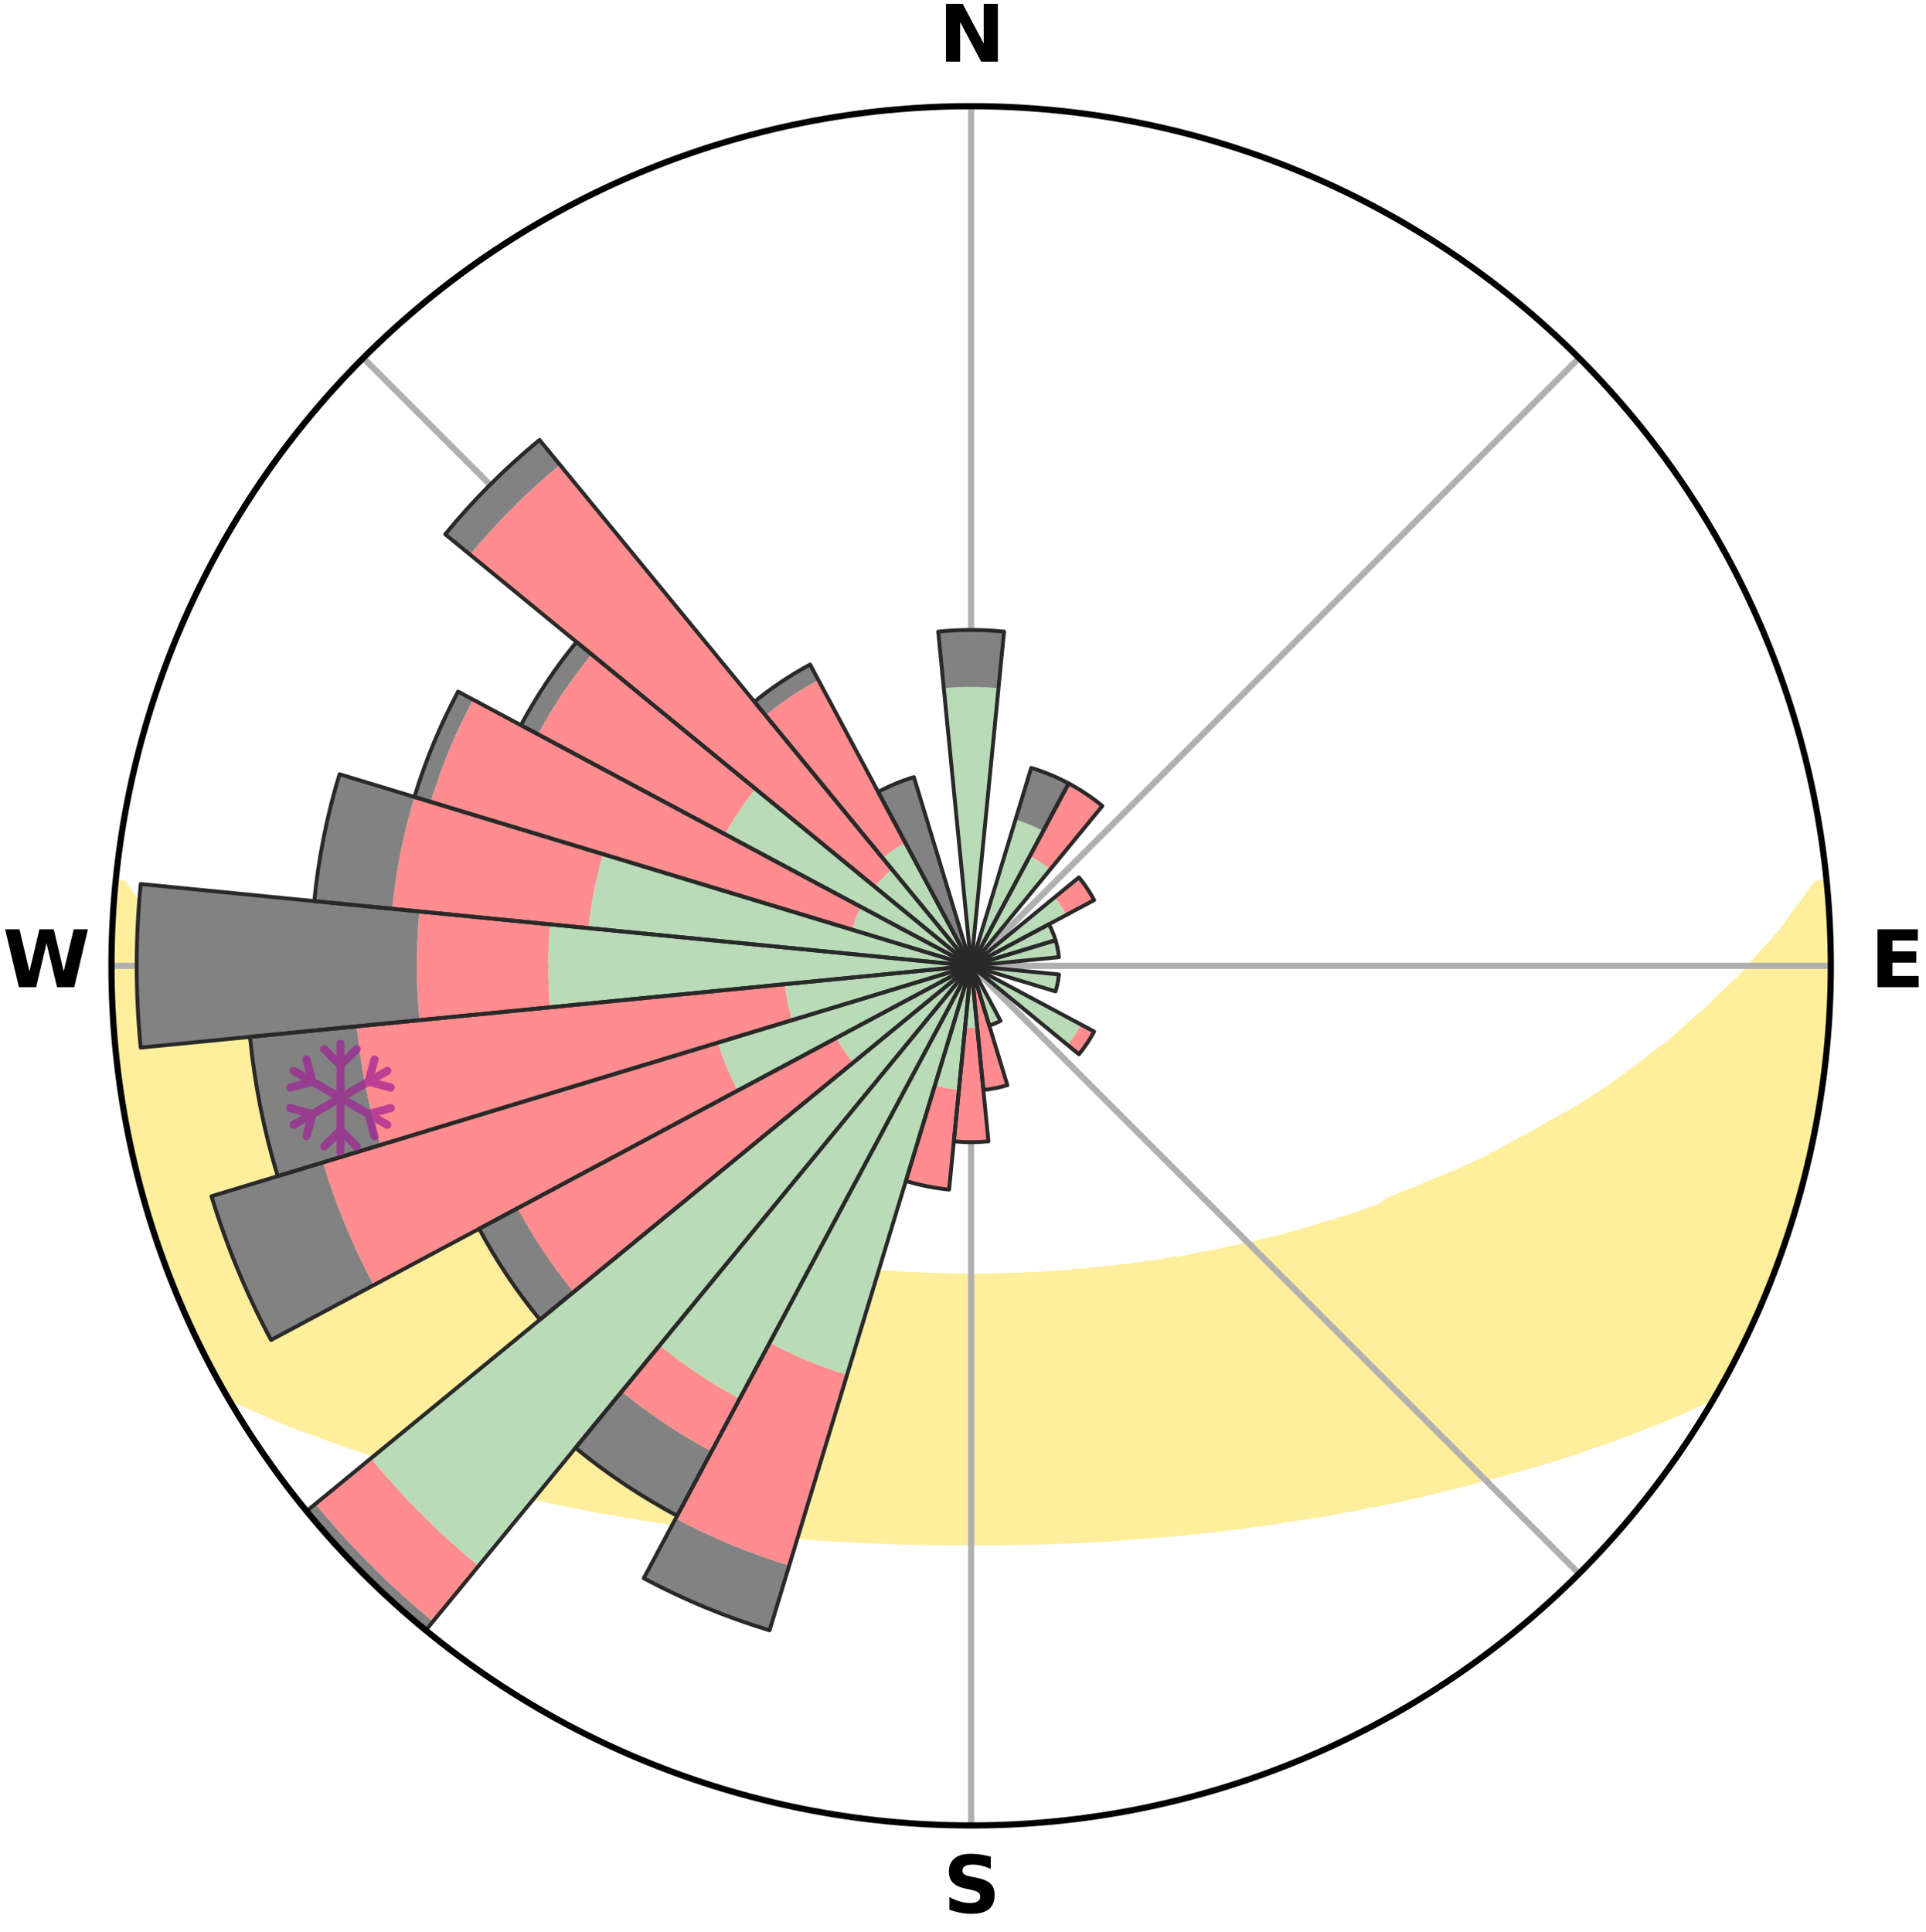<?xml version="1.0" encoding="utf-8" standalone="no"?>
<!DOCTYPE svg PUBLIC "-//W3C//DTD SVG 1.1//EN"
  "http://www.w3.org/Graphics/SVG/1.1/DTD/svg11.dtd">
<svg xmlns:xlink="http://www.w3.org/1999/xlink" width="248.41pt" height="249.158pt" viewBox="0 0 248.41 249.158" xmlns="http://www.w3.org/2000/svg" version="1.1">
 <title>Ski Rose for スノーパーク尾瀬戸倉, Snow Park Oze Tokura</title>
 <defs>
  <style type="text/css">*{stroke-linejoin: round; stroke-linecap: butt}</style>
 </defs>
 <g id="figure_1">
  <g id="patch_1">
   <path d="M 0 249.158 
L 248.41 249.158 
L 248.41 0 
L 0 0 
z
" style="fill: #ffffff"/>
  </g>
  <g id="axes_1">
   <g id="patch_2">
    <path d="M 236.135 124.579 
C 236.135 110.018 233.267 95.599 227.695 82.147 
C 222.122 68.695 213.955 56.471 203.659 46.175 
C 193.363 35.879 181.139 27.711 167.687 22.139 
C 154.235 16.567 139.815 13.699 125.255 13.699 
C 110.694 13.699 96.275 16.567 82.823 22.139 
C 69.371 27.711 57.147 35.879 46.851 46.175 
C 36.555 56.471 28.387 68.695 22.815 82.147 
C 17.243 95.599 14.375 110.018 14.375 124.579 
C 14.375 139.14 17.243 153.559 22.815 167.011 
C 28.387 180.463 36.555 192.687 46.851 202.983 
C 57.147 213.279 69.371 221.447 82.823 227.019 
C 96.275 232.591 110.694 235.459 125.255 235.459 
C 139.815 235.459 154.235 232.591 167.687 227.019 
C 181.139 221.447 193.363 213.279 203.659 202.983 
C 213.955 192.687 222.122 180.463 227.695 167.011 
C 233.267 153.559 236.135 139.14 236.135 124.579 
M 125.255 124.579 
C 125.255 124.579 125.255 124.579 125.255 124.579 
C 125.255 124.579 125.255 124.579 125.255 124.579 
C 125.255 124.579 125.255 124.579 125.255 124.579 
C 125.255 124.579 125.255 124.579 125.255 124.579 
C 125.255 124.579 125.255 124.579 125.255 124.579 
C 125.255 124.579 125.255 124.579 125.255 124.579 
C 125.255 124.579 125.255 124.579 125.255 124.579 
C 125.255 124.579 125.255 124.579 125.255 124.579 
C 125.255 124.579 125.255 124.579 125.255 124.579 
C 125.255 124.579 125.255 124.579 125.255 124.579 
C 125.255 124.579 125.255 124.579 125.255 124.579 
C 125.255 124.579 125.255 124.579 125.255 124.579 
C 125.255 124.579 125.255 124.579 125.255 124.579 
C 125.255 124.579 125.255 124.579 125.255 124.579 
C 125.255 124.579 125.255 124.579 125.255 124.579 
C 125.255 124.579 125.255 124.579 125.255 124.579 
z
" style="fill: #ffffff"/>
   </g>
   <g id="PolyCollection_1">
    <defs>
     <path id="m8fd38d8837" d="M 235.612 -135.205 
L 234.337 -135.083 
L 232.914 -133.052 
L 231.399 -131.071 
L 230.06 -129.155 
L 228.431 -127.281 
L 226.76 -125.465 
L 225.295 -123.706 
L 223.552 -122.005 
L 221.779 -120.365 
L 220.224 -118.77 
L 218.399 -117.248 
L 216.796 -115.765 
L 215.171 -114.334 
L 213.285 -112.99 
L 211.625 -111.671 
L 209.949 -110.406 
L 208.26 -109.195 
L 206.559 -108.038 
L 204.849 -106.934 
L 203.13 -105.883 
L 201.406 -104.885 
L 199.677 -103.94 
L 198.172 -102.98 
L 196.439 -102.135 
L 194.928 -101.267 
L 193.414 -100.443 
L 191.9 -99.661 
L 190.386 -98.923 
L 188.875 -98.227 
L 187.367 -97.572 
L 185.864 -96.958 
L 184.368 -96.384 
L 183.076 -95.751 
L 181.592 -95.252 
L 180.309 -94.687 
L 179.03 -94.154 
L 178.108 -93.446 
L 176.839 -92.969 
L 175.576 -92.521 
L 174.322 -92.102 
L 173.077 -91.712 
L 171.841 -91.349 
L 170.616 -91.013 
L 169.557 -90.585 
L 168.351 -90.299 
L 167.304 -89.916 
L 166.12 -89.677 
L 165.088 -89.337 
L 163.929 -89.141 
L 162.914 -88.842 
L 161.907 -88.561 
L 160.786 -88.422 
L 159.799 -88.178 
L 158.819 -87.95 
L 157.849 -87.738 
L 156.888 -87.542 
L 155.936 -87.36 
L 154.994 -87.192 
L 154.062 -87.037 
L 153.227 -86.777 
L 152.311 -86.647 
L 151.406 -86.529 
L 150.512 -86.42 
L 149.698 -86.21 
L 148.821 -86.122 
L 147.955 -86.042 
L 147.158 -85.865 
L 146.31 -85.801 
L 145.523 -85.643 
L 144.692 -85.594 
L 143.916 -85.454 
L 143.102 -85.416 
L 142.337 -85.293 
L 141.54 -85.264 
L 140.784 -85.155 
L 140.033 -85.054 
L 139.257 -85.038 
L 138.515 -84.949 
L 137.776 -84.868 
L 137.04 -84.793 
L 136.29 -84.788 
L 135.562 -84.723 
L 134.838 -84.664 
L 134.116 -84.611 
L 133.387 -84.611 
L 132.671 -84.565 
L 131.958 -84.524 
L 131.246 -84.489 
L 130.533 -84.49 
L 129.826 -84.46 
L 129.12 -84.435 
L 128.416 -84.415 
L 127.712 -84.399 
L 127.01 -84.387 
L 126.307 -84.386 
L 125.606 -84.379 
L 124.904 -84.379 
L 124.202 -84.384 
L 123.5 -84.394 
L 122.798 -84.409 
L 122.095 -84.427 
L 121.389 -84.429 
L 120.683 -84.452 
L 119.976 -84.481 
L 119.267 -84.514 
L 118.557 -84.552 
L 117.844 -84.595 
L 117.12 -84.597 
L 116.402 -84.647 
L 115.681 -84.703 
L 114.958 -84.765 
L 114.215 -84.77 
L 113.484 -84.841 
L 112.75 -84.918 
L 112.012 -85.001 
L 111.245 -85.017 
L 110.499 -85.112 
L 109.749 -85.215 
L 108.96 -85.24 
L 108.201 -85.357 
L 107.396 -85.391 
L 106.626 -85.523 
L 105.804 -85.567 
L 105.024 -85.716 
L 104.185 -85.773 
L 103.394 -85.94 
L 102.538 -86.013 
L 101.737 -86.201 
L 100.863 -86.291 
L 99.978 -86.389 
L 99.16 -86.611 
L 98.258 -86.731 
L 97.346 -86.862 
L 96.423 -87.004 
L 95.584 -87.278 
L 94.646 -87.447 
L 93.697 -87.63 
L 92.739 -87.827 
L 91.772 -88.039 
L 90.796 -88.267 
L 89.691 -88.39 
L 88.695 -88.652 
L 87.69 -88.932 
L 86.679 -89.23 
L 85.523 -89.427 
L 84.494 -89.766 
L 83.314 -90.006 
L 82.27 -90.387 
L 81.068 -90.673 
L 79.853 -90.984 
L 78.79 -91.436 
L 77.558 -91.798 
L 76.316 -92.187 
L 75.065 -92.604 
L 73.806 -93.051 
L 72.54 -93.528 
L 71.082 -93.93 
L 69.801 -94.47 
L 68.516 -95.043 
L 67.032 -95.55 
L 65.739 -96.191 
L 64.241 -96.774 
L 62.738 -97.396 
L 61.23 -98.059 
L 59.718 -98.763 
L 58.204 -99.51 
L 56.69 -100.299 
L 55.177 -101.131 
L 53.442 -101.937 
L 51.933 -102.86 
L 50.2 -103.765 
L 48.701 -104.781 
L 46.978 -105.786 
L 45.26 -106.845 
L 43.551 -107.956 
L 41.852 -109.121 
L 40.164 -110.34 
L 38.49 -111.612 
L 36.59 -112.906 
L 34.948 -114.29 
L 33.325 -115.727 
L 31.48 -117.199 
L 29.901 -118.747 
L 28.104 -120.337 
L 26.579 -121.995 
L 24.84 -123.703 
L 23.135 -125.47 
L 21.711 -127.29 
L 20.088 -129.171 
L 18.519 -131.107 
L 17.252 -133.079 
L 15.848 -135.114 
L 14.995 -135.196 
L 14.995 -135.196 
L 14.879 -133.266 
L 14.586 -131.348 
L 14.535 -129.413 
L 14.518 -127.479 
L 14.533 -125.545 
L 14.391 -123.612 
L 14.447 -121.677 
L 14.557 -119.746 
L 14.698 -117.817 
L 14.869 -115.891 
L 15.069 -113.969 
L 15.091 -112.027 
L 15.35 -110.11 
L 15.639 -108.197 
L 15.962 -106.29 
L 16.306 -104.387 
L 16.678 -102.489 
L 17.077 -100.597 
L 17.505 -98.711 
L 17.955 -96.83 
L 18.439 -94.957 
L 18.953 -93.091 
L 19.507 -91.237 
L 20.243 -89.443 
L 20.826 -87.599 
L 21.455 -85.77 
L 22.098 -83.944 
L 22.954 -82.205 
L 23.664 -80.406 
L 24.402 -78.618 
L 25.196 -76.854 
L 26.036 -75.11 
L 26.922 -73.39 
L 27.826 -71.68 
L 28.75 -69.979 
L 30.384 -68.696 
L 32.523 -67.753 
L 34.615 -66.835 
L 36.635 -65.923 
L 38.741 -65.119 
L 40.845 -64.37 
L 42.86 -63.61 
L 44.867 -62.896 
L 46.864 -62.224 
L 48.849 -61.595 
L 50.747 -60.943 
L 52.705 -60.393 
L 54.582 -59.819 
L 56.442 -59.278 
L 58.292 -58.774 
L 60.123 -58.301 
L 61.942 -57.861 
L 63.687 -57.389 
L 65.471 -57.006 
L 67.187 -56.591 
L 68.89 -56.203 
L 70.578 -55.84 
L 72.251 -55.503 
L 73.866 -55.131 
L 75.51 -54.839 
L 77.097 -54.509 
L 78.711 -54.259 
L 80.274 -53.974 
L 81.822 -53.704 
L 83.36 -53.456 
L 84.883 -53.222 
L 86.395 -53.009 
L 87.893 -52.807 
L 89.353 -52.572 
L 90.829 -52.404 
L 92.29 -52.244 
L 93.72 -52.053 
L 95.14 -51.876 
L 96.569 -51.756 
L 97.97 -51.603 
L 99.363 -51.462 
L 100.747 -51.332 
L 102.123 -51.213 
L 103.49 -51.104 
L 104.851 -51.004 
L 106.203 -50.913 
L 107.549 -50.83 
L 108.889 -50.755 
L 110.222 -50.688 
L 111.544 -50.603 
L 112.867 -50.551 
L 114.184 -50.505 
L 115.496 -50.451 
L 116.805 -50.419 
L 118.112 -50.393 
L 119.414 -50.359 
L 120.714 -50.344 
L 122.013 -50.335 
L 123.311 -50.328 
L 124.607 -50.329 
L 125.903 -50.328 
L 127.199 -50.328 
L 128.497 -50.332 
L 129.795 -50.34 
L 131.095 -50.366 
L 132.399 -50.387 
L 133.704 -50.425 
L 135.013 -50.458 
L 136.326 -50.497 
L 137.641 -50.565 
L 138.963 -50.617 
L 140.29 -50.677 
L 141.624 -50.743 
L 142.964 -50.817 
L 144.302 -50.928 
L 145.655 -51.02 
L 147.014 -51.121 
L 148.381 -51.231 
L 149.757 -51.351 
L 151.153 -51.444 
L 152.546 -51.585 
L 153.948 -51.737 
L 155.359 -51.902 
L 156.799 -52.033 
L 158.229 -52.223 
L 159.691 -52.382 
L 161.142 -52.601 
L 162.629 -52.785 
L 164.127 -52.985 
L 165.609 -53.254 
L 167.133 -53.485 
L 168.668 -53.736 
L 170.252 -53.948 
L 171.815 -54.234 
L 173.39 -54.542 
L 175.019 -54.812 
L 176.621 -55.162 
L 178.28 -55.476 
L 179.953 -55.814 
L 181.642 -56.176 
L 183.345 -56.564 
L 185.063 -56.979 
L 186.793 -57.422 
L 188.594 -57.833 
L 190.352 -58.336 
L 192.185 -58.807 
L 194.031 -59.313 
L 195.892 -59.852 
L 197.835 -60.366 
L 199.722 -60.978 
L 201.694 -61.567 
L 203.68 -62.197 
L 205.601 -62.927 
L 207.685 -63.584 
L 209.701 -64.344 
L 211.723 -65.151 
L 213.83 -65.953 
L 215.933 -66.811 
L 218.023 -67.73 
L 220.08 -68.723 
L 221.757 -69.981 
L 222.678 -71.682 
L 223.598 -73.385 
L 224.473 -75.111 
L 225.312 -76.854 
L 226.069 -78.635 
L 226.922 -80.373 
L 227.623 -82.177 
L 228.393 -83.952 
L 229.061 -85.768 
L 229.753 -87.574 
L 230.395 -89.4 
L 230.988 -91.242 
L 231.531 -93.099 
L 232 -94.976 
L 232.599 -96.818 
L 233.027 -98.705 
L 233.468 -100.589 
L 233.813 -102.493 
L 234.263 -104.376 
L 234.599 -106.281 
L 234.827 -108.203 
L 235.149 -110.111 
L 235.343 -112.036 
L 235.578 -113.956 
L 235.774 -115.881 
L 235.815 -117.817 
L 235.935 -119.747 
L 236.018 -121.679 
L 236.064 -123.612 
L 236.073 -125.546 
L 236.048 -127.48 
L 235.988 -129.414 
L 235.895 -131.346 
L 235.769 -133.277 
L 235.612 -135.205 
z
" style="stroke: #ffee9c"/>
    </defs>
    <g clip-path="url(#pdd4a79742e)">
     <use xlink:href="#m8fd38d8837" x="0" y="249.158" style="fill: #ffee9c; stroke: #ffee9c"/>
    </g>
   </g>
   <g id="matplotlib.axis_1">
    <g id="xtick_1">
     <g id="line2d_1">
      <path d="M 125.255 124.579 
L 125.255 13.699 
" clip-path="url(#pdd4a79742e)" style="fill: none; stroke: #b0b0b0; stroke-width: 0.8; stroke-linecap: square"/>
     </g>
     <g id="text_1">
      <!-- N -->
      <g transform="translate(121.07 7.958) scale(0.1 -0.1)">
       <defs>
        <path id="DejaVuSans-Bold-4e" d="M 588 4666 
L 1931 4666 
L 3628 1466 
L 3628 4666 
L 4769 4666 
L 4769 0 
L 3425 0 
L 1728 3200 
L 1728 0 
L 588 0 
L 588 4666 
z
" transform="scale(0.016)"/>
       </defs>
       <use xlink:href="#DejaVuSans-Bold-4e"/>
      </g>
     </g>
    </g>
    <g id="xtick_2">
     <g id="line2d_2">
      <path d="M 125.255 124.579 
L 203.659 46.175 
" clip-path="url(#pdd4a79742e)" style="fill: none; stroke: #b0b0b0; stroke-width: 0.8; stroke-linecap: square"/>
     </g>
    </g>
    <g id="xtick_3">
     <g id="line2d_3">
      <path d="M 125.255 124.579 
L 236.135 124.579 
" clip-path="url(#pdd4a79742e)" style="fill: none; stroke: #b0b0b0; stroke-width: 0.8; stroke-linecap: square"/>
     </g>
     <g id="text_2">
      <!-- E -->
      <g transform="translate(241.219 127.338) scale(0.1 -0.1)">
       <defs>
        <path id="DejaVuSans-Bold-45" d="M 588 4666 
L 3834 4666 
L 3834 3756 
L 1791 3756 
L 1791 2888 
L 3713 2888 
L 3713 1978 
L 1791 1978 
L 1791 909 
L 3903 909 
L 3903 0 
L 588 0 
L 588 4666 
z
" transform="scale(0.016)"/>
       </defs>
       <use xlink:href="#DejaVuSans-Bold-45"/>
      </g>
     </g>
    </g>
    <g id="xtick_4">
     <g id="line2d_4">
      <path d="M 125.255 124.579 
L 203.659 202.983 
" clip-path="url(#pdd4a79742e)" style="fill: none; stroke: #b0b0b0; stroke-width: 0.8; stroke-linecap: square"/>
     </g>
    </g>
    <g id="xtick_5">
     <g id="line2d_5">
      <path d="M 125.255 124.579 
L 125.255 235.459 
" clip-path="url(#pdd4a79742e)" style="fill: none; stroke: #b0b0b0; stroke-width: 0.8; stroke-linecap: square"/>
     </g>
     <g id="text_3">
      <!-- S -->
      <g transform="translate(121.654 246.718) scale(0.1 -0.1)">
       <defs>
        <path id="DejaVuSans-Bold-53" d="M 3834 4519 
L 3834 3531 
Q 3450 3703 3084 3790 
Q 2719 3878 2394 3878 
Q 1963 3878 1756 3759 
Q 1550 3641 1550 3391 
Q 1550 3203 1689 3098 
Q 1828 2994 2194 2919 
L 2706 2816 
Q 3484 2659 3812 2340 
Q 4141 2022 4141 1434 
Q 4141 663 3683 286 
Q 3225 -91 2284 -91 
Q 1841 -91 1394 -6 
Q 947 78 500 244 
L 500 1259 
Q 947 1022 1364 901 
Q 1781 781 2169 781 
Q 2563 781 2772 912 
Q 2981 1044 2981 1288 
Q 2981 1506 2839 1625 
Q 2697 1744 2272 1838 
L 1806 1941 
Q 1106 2091 782 2419 
Q 459 2747 459 3303 
Q 459 4000 909 4375 
Q 1359 4750 2203 4750 
Q 2588 4750 2994 4692 
Q 3400 4634 3834 4519 
z
" transform="scale(0.016)"/>
       </defs>
       <use xlink:href="#DejaVuSans-Bold-53"/>
      </g>
     </g>
    </g>
    <g id="xtick_6">
     <g id="line2d_6">
      <path d="M 125.255 124.579 
L 46.851 202.983 
" clip-path="url(#pdd4a79742e)" style="fill: none; stroke: #b0b0b0; stroke-width: 0.8; stroke-linecap: square"/>
     </g>
    </g>
    <g id="xtick_7">
     <g id="line2d_7">
      <path d="M 125.255 124.579 
L 14.375 124.579 
" clip-path="url(#pdd4a79742e)" style="fill: none; stroke: #b0b0b0; stroke-width: 0.8; stroke-linecap: square"/>
     </g>
     <g id="text_4">
      <!-- W -->
      <g transform="translate(0.36 127.338) scale(0.1 -0.1)">
       <defs>
        <path id="DejaVuSans-Bold-57" d="M 191 4666 
L 1344 4666 
L 2150 1275 
L 2950 4666 
L 4109 4666 
L 4909 1275 
L 5716 4666 
L 6859 4666 
L 5759 0 
L 4372 0 
L 3525 3547 
L 2688 0 
L 1300 0 
L 191 4666 
z
" transform="scale(0.016)"/>
       </defs>
       <use xlink:href="#DejaVuSans-Bold-57"/>
      </g>
     </g>
    </g>
    <g id="xtick_8">
     <g id="line2d_8">
      <path d="M 125.255 124.579 
L 46.851 46.175 
" clip-path="url(#pdd4a79742e)" style="fill: none; stroke: #b0b0b0; stroke-width: 0.8; stroke-linecap: square"/>
     </g>
    </g>
   </g>
   <g id="matplotlib.axis_2"/>
   <g id="patch_3">
    <path d="M 125.255 124.579 
C 125.255 124.579 125.255 124.579 125.255 124.579 
C 125.255 124.579 125.255 124.579 125.255 124.579 
L 125.255 124.579 
C 125.255 124.579 125.255 124.579 125.255 124.579 
C 125.255 124.579 125.255 124.579 125.255 124.579 
z
" clip-path="url(#pdd4a79742e)" style="fill: #d9d9d9"/>
   </g>
   <g id="patch_4">
    <path d="M 125.255 124.579 
C 125.255 124.579 125.255 124.579 125.255 124.579 
C 125.255 124.579 125.255 124.579 125.255 124.579 
L 125.255 124.579 
C 125.255 124.579 125.255 124.579 125.255 124.579 
C 125.255 124.579 125.255 124.579 125.255 124.579 
z
" clip-path="url(#pdd4a79742e)" style="fill: #d9d9d9"/>
   </g>
   <g id="patch_5">
    <path d="M 125.255 124.579 
C 125.255 124.579 125.255 124.579 125.255 124.579 
C 125.255 124.579 125.255 124.579 125.255 124.579 
L 125.255 124.579 
C 125.255 124.579 125.255 124.579 125.255 124.579 
C 125.255 124.579 125.255 124.579 125.255 124.579 
z
" clip-path="url(#pdd4a79742e)" style="fill: #d9d9d9"/>
   </g>
   <g id="patch_6">
    <path d="M 125.255 124.579 
C 125.255 124.579 125.255 124.579 125.255 124.579 
C 125.255 124.579 125.255 124.579 125.255 124.579 
L 125.255 124.579 
C 125.255 124.579 125.255 124.579 125.255 124.579 
C 125.255 124.579 125.255 124.579 125.255 124.579 
z
" clip-path="url(#pdd4a79742e)" style="fill: #d9d9d9"/>
   </g>
   <g id="patch_7">
    <path d="M 125.255 124.579 
C 125.255 124.579 125.255 124.579 125.255 124.579 
C 125.255 124.579 125.255 124.579 125.255 124.579 
L 125.255 124.579 
C 125.255 124.579 125.255 124.579 125.255 124.579 
C 125.255 124.579 125.255 124.579 125.255 124.579 
z
" clip-path="url(#pdd4a79742e)" style="fill: #d9d9d9"/>
   </g>
   <g id="patch_8">
    <path d="M 125.255 124.579 
C 125.255 124.579 125.255 124.579 125.255 124.579 
C 125.255 124.579 125.255 124.579 125.255 124.579 
L 125.255 124.579 
C 125.255 124.579 125.255 124.579 125.255 124.579 
C 125.255 124.579 125.255 124.579 125.255 124.579 
z
" clip-path="url(#pdd4a79742e)" style="fill: #d9d9d9"/>
   </g>
   <g id="patch_9">
    <path d="M 125.255 124.579 
C 125.255 124.579 125.255 124.579 125.255 124.579 
C 125.255 124.579 125.255 124.579 125.255 124.579 
L 125.255 124.579 
C 125.255 124.579 125.255 124.579 125.255 124.579 
C 125.255 124.579 125.255 124.579 125.255 124.579 
z
" clip-path="url(#pdd4a79742e)" style="fill: #d9d9d9"/>
   </g>
   <g id="patch_10">
    <path d="M 125.255 124.579 
C 125.255 124.579 125.255 124.579 125.255 124.579 
C 125.255 124.579 125.255 124.579 125.255 124.579 
L 125.255 124.579 
C 125.255 124.579 125.255 124.579 125.255 124.579 
C 125.255 124.579 125.255 124.579 125.255 124.579 
z
" clip-path="url(#pdd4a79742e)" style="fill: #d9d9d9"/>
   </g>
   <g id="patch_11">
    <path d="M 125.255 124.579 
C 125.255 124.579 125.255 124.579 125.255 124.579 
C 125.255 124.579 125.255 124.579 125.255 124.579 
L 125.255 124.579 
C 125.255 124.579 125.255 124.579 125.255 124.579 
C 125.255 124.579 125.255 124.579 125.255 124.579 
z
" clip-path="url(#pdd4a79742e)" style="fill: #d9d9d9"/>
   </g>
   <g id="patch_12">
    <path d="M 125.255 124.579 
C 125.255 124.579 125.255 124.579 125.255 124.579 
C 125.255 124.579 125.255 124.579 125.255 124.579 
L 125.255 124.579 
C 125.255 124.579 125.255 124.579 125.255 124.579 
C 125.255 124.579 125.255 124.579 125.255 124.579 
z
" clip-path="url(#pdd4a79742e)" style="fill: #d9d9d9"/>
   </g>
   <g id="patch_13">
    <path d="M 125.255 124.579 
C 125.255 124.579 125.255 124.579 125.255 124.579 
C 125.255 124.579 125.255 124.579 125.255 124.579 
L 125.255 124.579 
C 125.255 124.579 125.255 124.579 125.255 124.579 
C 125.255 124.579 125.255 124.579 125.255 124.579 
z
" clip-path="url(#pdd4a79742e)" style="fill: #d9d9d9"/>
   </g>
   <g id="patch_14">
    <path d="M 125.255 124.579 
C 125.255 124.579 125.255 124.579 125.255 124.579 
C 125.255 124.579 125.255 124.579 125.255 124.579 
L 125.255 124.579 
C 125.255 124.579 125.255 124.579 125.255 124.579 
C 125.255 124.579 125.255 124.579 125.255 124.579 
z
" clip-path="url(#pdd4a79742e)" style="fill: #d9d9d9"/>
   </g>
   <g id="patch_15">
    <path d="M 125.255 124.579 
C 125.255 124.579 125.255 124.579 125.255 124.579 
C 125.255 124.579 125.255 124.579 125.255 124.579 
L 125.255 124.579 
C 125.255 124.579 125.255 124.579 125.255 124.579 
C 125.255 124.579 125.255 124.579 125.255 124.579 
z
" clip-path="url(#pdd4a79742e)" style="fill: #d9d9d9"/>
   </g>
   <g id="patch_16">
    <path d="M 125.255 124.579 
C 125.255 124.579 125.255 124.579 125.255 124.579 
C 125.255 124.579 125.255 124.579 125.255 124.579 
L 125.255 124.579 
C 125.255 124.579 125.255 124.579 125.255 124.579 
C 125.255 124.579 125.255 124.579 125.255 124.579 
z
" clip-path="url(#pdd4a79742e)" style="fill: #d9d9d9"/>
   </g>
   <g id="patch_17">
    <path d="M 125.255 124.579 
C 125.255 124.579 125.255 124.579 125.255 124.579 
C 125.255 124.579 125.255 124.579 125.255 124.579 
L 125.255 124.579 
C 125.255 124.579 125.255 124.579 125.255 124.579 
C 125.255 124.579 125.255 124.579 125.255 124.579 
z
" clip-path="url(#pdd4a79742e)" style="fill: #d9d9d9"/>
   </g>
   <g id="patch_18">
    <path d="M 125.255 124.579 
C 125.255 124.579 125.255 124.579 125.255 124.579 
C 125.255 124.579 125.255 124.579 125.255 124.579 
L 125.255 124.579 
C 125.255 124.579 125.255 124.579 125.255 124.579 
C 125.255 124.579 125.255 124.579 125.255 124.579 
z
" clip-path="url(#pdd4a79742e)" style="fill: #d9d9d9"/>
   </g>
   <g id="patch_19">
    <path d="M 125.255 124.579 
C 125.255 124.579 125.255 124.579 125.255 124.579 
C 125.255 124.579 125.255 124.579 125.255 124.579 
L 125.255 124.579 
C 125.255 124.579 125.255 124.579 125.255 124.579 
C 125.255 124.579 125.255 124.579 125.255 124.579 
z
" clip-path="url(#pdd4a79742e)" style="fill: #d9d9d9"/>
   </g>
   <g id="patch_20">
    <path d="M 125.255 124.579 
C 125.255 124.579 125.255 124.579 125.255 124.579 
C 125.255 124.579 125.255 124.579 125.255 124.579 
L 125.255 124.579 
C 125.255 124.579 125.255 124.579 125.255 124.579 
C 125.255 124.579 125.255 124.579 125.255 124.579 
z
" clip-path="url(#pdd4a79742e)" style="fill: #d9d9d9"/>
   </g>
   <g id="patch_21">
    <path d="M 125.255 124.579 
C 125.255 124.579 125.255 124.579 125.255 124.579 
C 125.255 124.579 125.255 124.579 125.255 124.579 
L 125.255 124.579 
C 125.255 124.579 125.255 124.579 125.255 124.579 
C 125.255 124.579 125.255 124.579 125.255 124.579 
z
" clip-path="url(#pdd4a79742e)" style="fill: #d9d9d9"/>
   </g>
   <g id="patch_22">
    <path d="M 125.255 124.579 
C 125.255 124.579 125.255 124.579 125.255 124.579 
C 125.255 124.579 125.255 124.579 125.255 124.579 
L 125.255 124.579 
C 125.255 124.579 125.255 124.579 125.255 124.579 
C 125.255 124.579 125.255 124.579 125.255 124.579 
z
" clip-path="url(#pdd4a79742e)" style="fill: #d9d9d9"/>
   </g>
   <g id="patch_23">
    <path d="M 125.255 124.579 
C 125.255 124.579 125.255 124.579 125.255 124.579 
C 125.255 124.579 125.255 124.579 125.255 124.579 
L 125.255 124.579 
C 125.255 124.579 125.255 124.579 125.255 124.579 
C 125.255 124.579 125.255 124.579 125.255 124.579 
z
" clip-path="url(#pdd4a79742e)" style="fill: #d9d9d9"/>
   </g>
   <g id="patch_24">
    <path d="M 125.255 124.579 
C 125.255 124.579 125.255 124.579 125.255 124.579 
C 125.255 124.579 125.255 124.579 125.255 124.579 
L 125.255 124.579 
C 125.255 124.579 125.255 124.579 125.255 124.579 
C 125.255 124.579 125.255 124.579 125.255 124.579 
z
" clip-path="url(#pdd4a79742e)" style="fill: #d9d9d9"/>
   </g>
   <g id="patch_25">
    <path d="M 125.255 124.579 
C 125.255 124.579 125.255 124.579 125.255 124.579 
C 125.255 124.579 125.255 124.579 125.255 124.579 
L 125.255 124.579 
C 125.255 124.579 125.255 124.579 125.255 124.579 
C 125.255 124.579 125.255 124.579 125.255 124.579 
z
" clip-path="url(#pdd4a79742e)" style="fill: #d9d9d9"/>
   </g>
   <g id="patch_26">
    <path d="M 125.255 124.579 
C 125.255 124.579 125.255 124.579 125.255 124.579 
C 125.255 124.579 125.255 124.579 125.255 124.579 
L 125.255 124.579 
C 125.255 124.579 125.255 124.579 125.255 124.579 
C 125.255 124.579 125.255 124.579 125.255 124.579 
z
" clip-path="url(#pdd4a79742e)" style="fill: #d9d9d9"/>
   </g>
   <g id="patch_27">
    <path d="M 125.255 124.579 
C 125.255 124.579 125.255 124.579 125.255 124.579 
C 125.255 124.579 125.255 124.579 125.255 124.579 
L 125.255 124.579 
C 125.255 124.579 125.255 124.579 125.255 124.579 
C 125.255 124.579 125.255 124.579 125.255 124.579 
z
" clip-path="url(#pdd4a79742e)" style="fill: #d9d9d9"/>
   </g>
   <g id="patch_28">
    <path d="M 125.255 124.579 
C 125.255 124.579 125.255 124.579 125.255 124.579 
C 125.255 124.579 125.255 124.579 125.255 124.579 
L 125.255 124.579 
C 125.255 124.579 125.255 124.579 125.255 124.579 
C 125.255 124.579 125.255 124.579 125.255 124.579 
z
" clip-path="url(#pdd4a79742e)" style="fill: #d9d9d9"/>
   </g>
   <g id="patch_29">
    <path d="M 125.255 124.579 
C 125.255 124.579 125.255 124.579 125.255 124.579 
C 125.255 124.579 125.255 124.579 125.255 124.579 
L 125.255 124.579 
C 125.255 124.579 125.255 124.579 125.255 124.579 
C 125.255 124.579 125.255 124.579 125.255 124.579 
z
" clip-path="url(#pdd4a79742e)" style="fill: #d9d9d9"/>
   </g>
   <g id="patch_30">
    <path d="M 125.255 124.579 
C 125.255 124.579 125.255 124.579 125.255 124.579 
C 125.255 124.579 125.255 124.579 125.255 124.579 
L 125.255 124.579 
C 125.255 124.579 125.255 124.579 125.255 124.579 
C 125.255 124.579 125.255 124.579 125.255 124.579 
z
" clip-path="url(#pdd4a79742e)" style="fill: #d9d9d9"/>
   </g>
   <g id="patch_31">
    <path d="M 125.255 124.579 
C 125.255 124.579 125.255 124.579 125.255 124.579 
C 125.255 124.579 125.255 124.579 125.255 124.579 
L 125.255 124.579 
C 125.255 124.579 125.255 124.579 125.255 124.579 
C 125.255 124.579 125.255 124.579 125.255 124.579 
z
" clip-path="url(#pdd4a79742e)" style="fill: #d9d9d9"/>
   </g>
   <g id="patch_32">
    <path d="M 125.255 124.579 
C 125.255 124.579 125.255 124.579 125.255 124.579 
C 125.255 124.579 125.255 124.579 125.255 124.579 
L 125.255 124.579 
C 125.255 124.579 125.255 124.579 125.255 124.579 
C 125.255 124.579 125.255 124.579 125.255 124.579 
z
" clip-path="url(#pdd4a79742e)" style="fill: #d9d9d9"/>
   </g>
   <g id="patch_33">
    <path d="M 125.255 124.579 
C 125.255 124.579 125.255 124.579 125.255 124.579 
C 125.255 124.579 125.255 124.579 125.255 124.579 
L 125.255 124.579 
C 125.255 124.579 125.255 124.579 125.255 124.579 
C 125.255 124.579 125.255 124.579 125.255 124.579 
z
" clip-path="url(#pdd4a79742e)" style="fill: #d9d9d9"/>
   </g>
   <g id="patch_34">
    <path d="M 125.255 124.579 
C 125.255 124.579 125.255 124.579 125.255 124.579 
C 125.255 124.579 125.255 124.579 125.255 124.579 
L 125.255 124.579 
C 125.255 124.579 125.255 124.579 125.255 124.579 
C 125.255 124.579 125.255 124.579 125.255 124.579 
z
" clip-path="url(#pdd4a79742e)" style="fill: #d9d9d9"/>
   </g>
   <g id="patch_35">
    <path d="M 125.255 124.579 
C 125.255 124.579 125.255 124.579 125.255 124.579 
C 125.255 124.579 125.255 124.579 125.255 124.579 
L 128.781 88.778 
C 127.609 88.663 126.432 88.605 125.255 88.605 
C 124.077 88.605 122.901 88.663 121.729 88.778 
z
" clip-path="url(#pdd4a79742e)" style="fill: #badbb8"/>
   </g>
   <g id="patch_36">
    <path d="M 125.255 124.579 
C 125.255 124.579 125.255 124.579 125.255 124.579 
C 125.255 124.579 125.255 124.579 125.255 124.579 
L 125.255 124.579 
C 125.255 124.579 125.255 124.579 125.255 124.579 
C 125.255 124.579 125.255 124.579 125.255 124.579 
z
" clip-path="url(#pdd4a79742e)" style="fill: #badbb8"/>
   </g>
   <g id="patch_37">
    <path d="M 125.255 124.579 
C 125.255 124.579 125.255 124.579 125.255 124.579 
C 125.255 124.579 125.255 124.579 125.255 124.579 
L 134.543 107.202 
C 133.974 106.898 133.391 106.622 132.795 106.375 
C 132.199 106.128 131.592 105.911 130.975 105.724 
z
" clip-path="url(#pdd4a79742e)" style="fill: #badbb8"/>
   </g>
   <g id="patch_38">
    <path d="M 125.255 124.579 
C 125.255 124.579 125.255 124.579 125.255 124.579 
C 125.255 124.579 125.255 124.579 125.255 124.579 
L 135.461 112.143 
C 135.054 111.809 134.631 111.495 134.193 111.202 
C 133.755 110.91 133.303 110.639 132.839 110.391 
z
" clip-path="url(#pdd4a79742e)" style="fill: #badbb8"/>
   </g>
   <g id="patch_39">
    <path d="M 125.255 124.579 
C 125.255 124.579 125.255 124.579 125.255 124.579 
C 125.255 124.579 125.255 124.579 125.255 124.579 
L 125.255 124.579 
C 125.255 124.579 125.255 124.579 125.255 124.579 
C 125.255 124.579 125.255 124.579 125.255 124.579 
z
" clip-path="url(#pdd4a79742e)" style="fill: #badbb8"/>
   </g>
   <g id="patch_40">
    <path d="M 125.255 124.579 
C 125.255 124.579 125.255 124.579 125.255 124.579 
C 125.255 124.579 125.255 124.579 125.255 124.579 
L 137.542 118.011 
C 137.327 117.609 137.093 117.218 136.84 116.838 
C 136.586 116.459 136.314 116.093 136.025 115.74 
z
" clip-path="url(#pdd4a79742e)" style="fill: #badbb8"/>
   </g>
   <g id="patch_41">
    <path d="M 125.255 124.579 
C 125.255 124.579 125.255 124.579 125.255 124.579 
C 125.255 124.579 125.255 124.579 125.255 124.579 
L 136.141 121.277 
C 136.033 120.92 135.907 120.57 135.765 120.226 
C 135.622 119.882 135.463 119.545 135.288 119.216 
z
" clip-path="url(#pdd4a79742e)" style="fill: #badbb8"/>
   </g>
   <g id="patch_42">
    <path d="M 125.255 124.579 
C 125.255 124.579 125.255 124.579 125.255 124.579 
C 125.255 124.579 125.255 124.579 125.255 124.579 
L 136.576 123.464 
C 136.54 123.093 136.485 122.725 136.412 122.36 
C 136.34 121.995 136.249 121.633 136.141 121.277 
z
" clip-path="url(#pdd4a79742e)" style="fill: #badbb8"/>
   </g>
   <g id="patch_43">
    <path d="M 125.255 124.579 
C 125.255 124.579 125.255 124.579 125.255 124.579 
C 125.255 124.579 125.255 124.579 125.255 124.579 
L 125.255 124.579 
C 125.255 124.579 125.255 124.579 125.255 124.579 
C 125.255 124.579 125.255 124.579 125.255 124.579 
z
" clip-path="url(#pdd4a79742e)" style="fill: #badbb8"/>
   </g>
   <g id="patch_44">
    <path d="M 125.255 124.579 
C 125.255 124.579 125.255 124.579 125.255 124.579 
C 125.255 124.579 125.255 124.579 125.255 124.579 
L 136.141 127.881 
C 136.249 127.525 136.34 127.164 136.412 126.798 
C 136.485 126.433 136.54 126.065 136.576 125.694 
z
" clip-path="url(#pdd4a79742e)" style="fill: #badbb8"/>
   </g>
   <g id="patch_45">
    <path d="M 125.255 124.579 
C 125.255 124.579 125.255 124.579 125.255 124.579 
C 125.255 124.579 125.255 124.579 125.255 124.579 
L 125.255 124.579 
C 125.255 124.579 125.255 124.579 125.255 124.579 
C 125.255 124.579 125.255 124.579 125.255 124.579 
z
" clip-path="url(#pdd4a79742e)" style="fill: #badbb8"/>
   </g>
   <g id="patch_46">
    <path d="M 125.255 124.579 
C 125.255 124.579 125.255 124.579 125.255 124.579 
C 125.255 124.579 125.255 124.579 125.255 124.579 
L 137.691 134.785 
C 138.025 134.378 138.339 133.955 138.632 133.517 
C 138.924 133.079 139.195 132.627 139.443 132.163 
z
" clip-path="url(#pdd4a79742e)" style="fill: #badbb8"/>
   </g>
   <g id="patch_47">
    <path d="M 125.255 124.579 
C 125.255 124.579 125.255 124.579 125.255 124.579 
C 125.255 124.579 125.255 124.579 125.255 124.579 
L 125.255 124.579 
C 125.255 124.579 125.255 124.579 125.255 124.579 
C 125.255 124.579 125.255 124.579 125.255 124.579 
z
" clip-path="url(#pdd4a79742e)" style="fill: #badbb8"/>
   </g>
   <g id="patch_48">
    <path d="M 125.255 124.579 
C 125.255 124.579 125.255 124.579 125.255 124.579 
C 125.255 124.579 125.255 124.579 125.255 124.579 
L 125.255 124.579 
C 125.255 124.579 125.255 124.579 125.255 124.579 
C 125.255 124.579 125.255 124.579 125.255 124.579 
z
" clip-path="url(#pdd4a79742e)" style="fill: #badbb8"/>
   </g>
   <g id="patch_49">
    <path d="M 125.255 124.579 
C 125.255 124.579 125.255 124.579 125.255 124.579 
C 125.255 124.579 125.255 124.579 125.255 124.579 
L 127.59 132.277 
C 127.842 132.2 128.09 132.112 128.333 132.011 
C 128.576 131.91 128.815 131.797 129.047 131.673 
z
" clip-path="url(#pdd4a79742e)" style="fill: #badbb8"/>
   </g>
   <g id="patch_50">
    <path d="M 125.255 124.579 
C 125.255 124.579 125.255 124.579 125.255 124.579 
C 125.255 124.579 125.255 124.579 125.255 124.579 
L 125.255 124.579 
C 125.255 124.579 125.255 124.579 125.255 124.579 
C 125.255 124.579 125.255 124.579 125.255 124.579 
z
" clip-path="url(#pdd4a79742e)" style="fill: #badbb8"/>
   </g>
   <g id="patch_51">
    <path d="M 125.255 124.579 
C 125.255 124.579 125.255 124.579 125.255 124.579 
C 125.255 124.579 125.255 124.579 125.255 124.579 
L 124.466 132.584 
C 124.728 132.61 124.992 132.623 125.255 132.623 
C 125.518 132.623 125.781 132.61 126.043 132.584 
z
" clip-path="url(#pdd4a79742e)" style="fill: #badbb8"/>
   </g>
   <g id="patch_52">
    <path d="M 125.255 124.579 
C 125.255 124.579 125.255 124.579 125.255 124.579 
C 125.255 124.579 125.255 124.579 125.255 124.579 
L 120.585 139.974 
C 121.089 140.127 121.6 140.255 122.116 140.358 
C 122.633 140.461 123.154 140.538 123.678 140.59 
z
" clip-path="url(#pdd4a79742e)" style="fill: #badbb8"/>
   </g>
   <g id="patch_53">
    <path d="M 125.255 124.579 
C 125.255 124.579 125.255 124.579 125.255 124.579 
C 125.255 124.579 125.255 124.579 125.255 124.579 
L 99.259 173.215 
C 100.85 174.066 102.483 174.838 104.151 175.529 
C 105.818 176.219 107.519 176.828 109.246 177.352 
z
" clip-path="url(#pdd4a79742e)" style="fill: #badbb8"/>
   </g>
   <g id="patch_54">
    <path d="M 125.255 124.579 
C 125.255 124.579 125.255 124.579 125.255 124.579 
C 125.255 124.579 125.255 124.579 125.255 124.579 
L 85.073 173.541 
C 86.676 174.856 88.342 176.092 90.065 177.244 
C 91.789 178.395 93.569 179.462 95.397 180.439 
z
" clip-path="url(#pdd4a79742e)" style="fill: #badbb8"/>
   </g>
   <g id="patch_55">
    <path d="M 125.255 124.579 
C 125.255 124.579 125.255 124.579 125.255 124.579 
C 125.255 124.579 125.255 124.579 125.255 124.579 
L 47.839 188.112 
C 49.919 190.646 52.122 193.077 54.44 195.394 
C 56.757 197.712 59.188 199.915 61.722 201.995 
z
" clip-path="url(#pdd4a79742e)" style="fill: #badbb8"/>
   </g>
   <g id="patch_56">
    <path d="M 125.255 124.579 
C 125.255 124.579 125.255 124.579 125.255 124.579 
C 125.255 124.579 125.255 124.579 125.255 124.579 
L 107.878 133.867 
C 108.182 134.436 108.513 134.99 108.872 135.526 
C 109.23 136.062 109.614 136.581 110.024 137.079 
z
" clip-path="url(#pdd4a79742e)" style="fill: #badbb8"/>
   </g>
   <g id="patch_57">
    <path d="M 125.255 124.579 
C 125.255 124.579 125.255 124.579 125.255 124.579 
C 125.255 124.579 125.255 124.579 125.255 124.579 
L 92.596 134.486 
C 92.921 135.555 93.297 136.607 93.725 137.639 
C 94.152 138.671 94.63 139.682 95.157 140.667 
z
" clip-path="url(#pdd4a79742e)" style="fill: #badbb8"/>
   </g>
   <g id="patch_58">
    <path d="M 125.255 124.579 
C 125.255 124.579 125.255 124.579 125.255 124.579 
C 125.255 124.579 125.255 124.579 125.255 124.579 
L 101.239 126.944 
C 101.316 127.731 101.432 128.512 101.586 129.287 
C 101.74 130.062 101.932 130.828 102.162 131.584 
z
" clip-path="url(#pdd4a79742e)" style="fill: #badbb8"/>
   </g>
   <g id="patch_59">
    <path d="M 125.255 124.579 
C 125.255 124.579 125.255 124.579 125.255 124.579 
C 125.255 124.579 125.255 124.579 125.255 124.579 
L 70.96 119.231 
C 70.785 121.009 70.697 122.793 70.697 124.579 
C 70.697 126.365 70.785 128.149 70.96 129.927 
z
" clip-path="url(#pdd4a79742e)" style="fill: #badbb8"/>
   </g>
   <g id="patch_60">
    <path d="M 125.255 124.579 
C 125.255 124.579 125.255 124.579 125.255 124.579 
C 125.255 124.579 125.255 124.579 125.255 124.579 
L 77.803 110.185 
C 77.332 111.738 76.937 113.313 76.621 114.905 
C 76.304 116.497 76.066 118.103 75.907 119.719 
z
" clip-path="url(#pdd4a79742e)" style="fill: #badbb8"/>
   </g>
   <g id="patch_61">
    <path d="M 125.255 124.579 
C 125.255 124.579 125.255 124.579 125.255 124.579 
C 125.255 124.579 125.255 124.579 125.255 124.579 
L 111.066 116.995 
C 110.818 117.46 110.593 117.936 110.391 118.422 
C 110.19 118.909 110.012 119.405 109.859 119.909 
z
" clip-path="url(#pdd4a79742e)" style="fill: #badbb8"/>
   </g>
   <g id="patch_62">
    <path d="M 125.255 124.579 
C 125.255 124.579 125.255 124.579 125.255 124.579 
C 125.255 124.579 125.255 124.579 125.255 124.579 
L 97.446 101.757 
C 96.699 102.667 95.998 103.614 95.343 104.593 
C 94.689 105.572 94.083 106.582 93.528 107.621 
z
" clip-path="url(#pdd4a79742e)" style="fill: #badbb8"/>
   </g>
   <g id="patch_63">
    <path d="M 125.255 124.579 
C 125.255 124.579 125.255 124.579 125.255 124.579 
C 125.255 124.579 125.255 124.579 125.255 124.579 
L 115.049 112.143 
C 114.642 112.477 114.251 112.831 113.879 113.203 
C 113.506 113.575 113.153 113.966 112.819 114.373 
z
" clip-path="url(#pdd4a79742e)" style="fill: #badbb8"/>
   </g>
   <g id="patch_64">
    <path d="M 125.255 124.579 
C 125.255 124.579 125.255 124.579 125.255 124.579 
C 125.255 124.579 125.255 124.579 125.255 124.579 
L 116.776 108.716 
C 116.257 108.993 115.751 109.296 115.262 109.623 
C 114.772 109.95 114.299 110.301 113.844 110.675 
z
" clip-path="url(#pdd4a79742e)" style="fill: #badbb8"/>
   </g>
   <g id="patch_65">
    <path d="M 125.255 124.579 
C 125.255 124.579 125.255 124.579 125.255 124.579 
C 125.255 124.579 125.255 124.579 125.255 124.579 
L 125.255 124.579 
C 125.255 124.579 125.255 124.579 125.255 124.579 
C 125.255 124.579 125.255 124.579 125.255 124.579 
z
" clip-path="url(#pdd4a79742e)" style="fill: #badbb8"/>
   </g>
   <g id="patch_66">
    <path d="M 125.255 124.579 
C 125.255 124.579 125.255 124.579 125.255 124.579 
C 125.255 124.579 125.255 124.579 125.255 124.579 
L 125.255 124.579 
C 125.255 124.579 125.255 124.579 125.255 124.579 
C 125.255 124.579 125.255 124.579 125.255 124.579 
z
" clip-path="url(#pdd4a79742e)" style="fill: #badbb8"/>
   </g>
   <g id="patch_67">
    <path d="M 121.729 88.778 
C 122.901 88.663 124.077 88.605 125.255 88.605 
C 126.432 88.605 127.609 88.663 128.781 88.778 
L 128.781 88.778 
C 127.609 88.663 126.432 88.605 125.255 88.605 
C 124.077 88.605 122.901 88.663 121.729 88.778 
z
" clip-path="url(#pdd4a79742e)" style="fill: #ff8c8e"/>
   </g>
   <g id="patch_68">
    <path d="M 125.255 124.579 
C 125.255 124.579 125.255 124.579 125.255 124.579 
C 125.255 124.579 125.255 124.579 125.255 124.579 
L 125.255 124.579 
C 125.255 124.579 125.255 124.579 125.255 124.579 
C 125.255 124.579 125.255 124.579 125.255 124.579 
z
" clip-path="url(#pdd4a79742e)" style="fill: #ff8c8e"/>
   </g>
   <g id="patch_69">
    <path d="M 130.975 105.724 
C 131.592 105.911 132.199 106.128 132.795 106.375 
C 133.391 106.622 133.974 106.898 134.543 107.202 
L 134.543 107.202 
C 133.974 106.898 133.391 106.622 132.795 106.375 
C 132.199 106.128 131.592 105.911 130.975 105.724 
z
" clip-path="url(#pdd4a79742e)" style="fill: #ff8c8e"/>
   </g>
   <g id="patch_70">
    <path d="M 132.839 110.391 
C 133.303 110.639 133.755 110.91 134.193 111.202 
C 134.631 111.495 135.054 111.809 135.461 112.143 
L 142.18 103.956 
C 141.505 103.402 140.803 102.881 140.077 102.396 
C 139.351 101.911 138.601 101.462 137.831 101.05 
z
" clip-path="url(#pdd4a79742e)" style="fill: #ff8c8e"/>
   </g>
   <g id="patch_71">
    <path d="M 125.255 124.579 
C 125.255 124.579 125.255 124.579 125.255 124.579 
C 125.255 124.579 125.255 124.579 125.255 124.579 
L 125.255 124.579 
C 125.255 124.579 125.255 124.579 125.255 124.579 
C 125.255 124.579 125.255 124.579 125.255 124.579 
z
" clip-path="url(#pdd4a79742e)" style="fill: #ff8c8e"/>
   </g>
   <g id="patch_72">
    <path d="M 136.025 115.74 
C 136.314 116.093 136.586 116.459 136.84 116.838 
C 137.093 117.218 137.327 117.609 137.542 118.011 
L 141.118 116.1 
C 140.841 115.581 140.538 115.075 140.211 114.586 
C 139.883 114.096 139.533 113.623 139.159 113.168 
z
" clip-path="url(#pdd4a79742e)" style="fill: #ff8c8e"/>
   </g>
   <g id="patch_73">
    <path d="M 135.288 119.216 
C 135.463 119.545 135.622 119.882 135.765 120.226 
C 135.907 120.57 136.033 120.92 136.141 121.277 
L 136.141 121.277 
C 136.033 120.92 135.907 120.57 135.765 120.226 
C 135.622 119.882 135.463 119.545 135.288 119.216 
z
" clip-path="url(#pdd4a79742e)" style="fill: #ff8c8e"/>
   </g>
   <g id="patch_74">
    <path d="M 136.141 121.277 
C 136.249 121.633 136.34 121.995 136.412 122.36 
C 136.485 122.725 136.54 123.093 136.576 123.464 
L 136.576 123.464 
C 136.54 123.093 136.485 122.725 136.412 122.36 
C 136.34 121.995 136.249 121.633 136.141 121.277 
z
" clip-path="url(#pdd4a79742e)" style="fill: #ff8c8e"/>
   </g>
   <g id="patch_75">
    <path d="M 125.255 124.579 
C 125.255 124.579 125.255 124.579 125.255 124.579 
C 125.255 124.579 125.255 124.579 125.255 124.579 
L 125.255 124.579 
C 125.255 124.579 125.255 124.579 125.255 124.579 
C 125.255 124.579 125.255 124.579 125.255 124.579 
z
" clip-path="url(#pdd4a79742e)" style="fill: #ff8c8e"/>
   </g>
   <g id="patch_76">
    <path d="M 136.576 125.694 
C 136.54 126.065 136.485 126.433 136.412 126.798 
C 136.34 127.164 136.249 127.525 136.141 127.881 
L 136.141 127.881 
C 136.249 127.525 136.34 127.164 136.412 126.798 
C 136.485 126.433 136.54 126.065 136.576 125.694 
z
" clip-path="url(#pdd4a79742e)" style="fill: #ff8c8e"/>
   </g>
   <g id="patch_77">
    <path d="M 125.255 124.579 
C 125.255 124.579 125.255 124.579 125.255 124.579 
C 125.255 124.579 125.255 124.579 125.255 124.579 
L 125.255 124.579 
C 125.255 124.579 125.255 124.579 125.255 124.579 
C 125.255 124.579 125.255 124.579 125.255 124.579 
z
" clip-path="url(#pdd4a79742e)" style="fill: #ff8c8e"/>
   </g>
   <g id="patch_78">
    <path d="M 139.443 132.163 
C 139.195 132.627 138.924 133.079 138.632 133.517 
C 138.339 133.955 138.025 134.378 137.691 134.785 
L 139.159 135.99 
C 139.533 135.535 139.883 135.062 140.211 134.572 
C 140.538 134.083 140.841 133.577 141.118 133.058 
z
" clip-path="url(#pdd4a79742e)" style="fill: #ff8c8e"/>
   </g>
   <g id="patch_79">
    <path d="M 125.255 124.579 
C 125.255 124.579 125.255 124.579 125.255 124.579 
C 125.255 124.579 125.255 124.579 125.255 124.579 
L 125.255 124.579 
C 125.255 124.579 125.255 124.579 125.255 124.579 
C 125.255 124.579 125.255 124.579 125.255 124.579 
z
" clip-path="url(#pdd4a79742e)" style="fill: #ff8c8e"/>
   </g>
   <g id="patch_80">
    <path d="M 125.255 124.579 
C 125.255 124.579 125.255 124.579 125.255 124.579 
C 125.255 124.579 125.255 124.579 125.255 124.579 
L 125.255 124.579 
C 125.255 124.579 125.255 124.579 125.255 124.579 
C 125.255 124.579 125.255 124.579 125.255 124.579 
z
" clip-path="url(#pdd4a79742e)" style="fill: #ff8c8e"/>
   </g>
   <g id="patch_81">
    <path d="M 129.047 131.673 
C 128.815 131.797 128.576 131.91 128.333 132.011 
C 128.09 132.112 127.842 132.2 127.59 132.277 
L 127.59 132.277 
C 127.842 132.2 128.09 132.112 128.333 132.011 
C 128.576 131.91 128.815 131.797 129.047 131.673 
z
" clip-path="url(#pdd4a79742e)" style="fill: #ff8c8e"/>
   </g>
   <g id="patch_82">
    <path d="M 125.255 124.579 
C 125.255 124.579 125.255 124.579 125.255 124.579 
C 125.255 124.579 125.255 124.579 125.255 124.579 
L 126.832 140.59 
C 127.356 140.538 127.877 140.461 128.393 140.358 
C 128.91 140.255 129.421 140.127 129.925 139.974 
z
" clip-path="url(#pdd4a79742e)" style="fill: #ff8c8e"/>
   </g>
   <g id="patch_83">
    <path d="M 126.043 132.584 
C 125.781 132.61 125.518 132.623 125.255 132.623 
C 124.992 132.623 124.728 132.61 124.466 132.584 
L 123.025 147.222 
C 123.766 147.295 124.51 147.331 125.255 147.331 
C 126 147.331 126.744 147.295 127.485 147.222 
z
" clip-path="url(#pdd4a79742e)" style="fill: #ff8c8e"/>
   </g>
   <g id="patch_84">
    <path d="M 123.678 140.59 
C 123.154 140.538 122.633 140.461 122.116 140.358 
C 121.6 140.255 121.089 140.127 120.585 139.974 
L 116.836 152.334 
C 117.744 152.609 118.665 152.84 119.597 153.025 
C 120.528 153.21 121.467 153.35 122.412 153.443 
z
" clip-path="url(#pdd4a79742e)" style="fill: #ff8c8e"/>
   </g>
   <g id="patch_85">
    <path d="M 109.246 177.352 
C 107.519 176.828 105.818 176.219 104.151 175.529 
C 102.483 174.838 100.85 174.066 99.259 173.215 
L 87.146 195.875 
C 89.48 197.123 91.873 198.255 94.318 199.267 
C 96.763 200.28 99.256 201.172 101.788 201.94 
z
" clip-path="url(#pdd4a79742e)" style="fill: #ff8c8e"/>
   </g>
   <g id="patch_86">
    <path d="M 95.397 180.439 
C 93.569 179.462 91.789 178.395 90.065 177.244 
C 88.342 176.092 86.676 174.856 85.073 173.541 
L 80.185 179.496 
C 81.983 180.972 83.852 182.358 85.785 183.649 
C 87.719 184.941 89.714 186.138 91.765 187.234 
z
" clip-path="url(#pdd4a79742e)" style="fill: #ff8c8e"/>
   </g>
   <g id="patch_87">
    <path d="M 61.722 201.995 
C 59.188 199.915 56.757 197.712 54.44 195.394 
C 52.122 193.077 49.919 190.646 47.839 188.112 
L 40.679 193.989 
C 42.951 196.757 45.357 199.412 47.889 201.945 
C 50.422 204.477 53.077 206.883 55.845 209.155 
z
" clip-path="url(#pdd4a79742e)" style="fill: #ff8c8e"/>
   </g>
   <g id="patch_88">
    <path d="M 110.024 137.079 
C 109.614 136.581 109.23 136.062 108.872 135.526 
C 108.513 134.99 108.182 134.436 107.878 133.867 
L 66.754 155.848 
C 67.778 157.763 68.895 159.627 70.101 161.432 
C 71.307 163.237 72.601 164.982 73.979 166.66 
z
" clip-path="url(#pdd4a79742e)" style="fill: #ff8c8e"/>
   </g>
   <g id="patch_89">
    <path d="M 95.157 140.667 
C 94.63 139.682 94.152 138.671 93.725 137.639 
C 93.297 136.607 92.921 135.555 92.596 134.486 
L 41.636 149.944 
C 42.467 152.681 43.431 155.376 44.525 158.018 
C 45.62 160.661 46.843 163.248 48.192 165.77 
z
" clip-path="url(#pdd4a79742e)" style="fill: #ff8c8e"/>
   </g>
   <g id="patch_90">
    <path d="M 102.162 131.584 
C 101.932 130.828 101.74 130.062 101.586 129.287 
C 101.432 128.512 101.316 127.731 101.239 126.944 
L 46.006 132.384 
C 46.261 134.978 46.644 137.558 47.153 140.115 
C 47.661 142.671 48.295 145.201 49.051 147.695 
z
" clip-path="url(#pdd4a79742e)" style="fill: #ff8c8e"/>
   </g>
   <g id="patch_91">
    <path d="M 70.96 129.927 
C 70.785 128.149 70.697 126.365 70.697 124.579 
C 70.697 122.793 70.785 121.009 70.96 119.231 
L 54.102 117.571 
C 53.872 119.9 53.757 122.239 53.757 124.579 
C 53.757 126.919 53.872 129.258 54.102 131.587 
z
" clip-path="url(#pdd4a79742e)" style="fill: #ff8c8e"/>
   </g>
   <g id="patch_92">
    <path d="M 75.907 119.719 
C 76.066 118.103 76.304 116.497 76.621 114.905 
C 76.937 113.313 77.332 111.738 77.803 110.185 
L 53.455 102.799 
C 52.743 105.149 52.145 107.533 51.666 109.941 
C 51.187 112.35 50.827 114.781 50.586 117.225 
z
" clip-path="url(#pdd4a79742e)" style="fill: #ff8c8e"/>
   </g>
   <g id="patch_93">
    <path d="M 109.859 119.909 
C 110.012 119.405 110.19 118.909 110.391 118.422 
C 110.593 117.936 110.818 117.46 111.066 116.995 
L 61.014 90.241 
C 59.89 92.344 58.87 94.501 57.957 96.704 
C 57.045 98.906 56.241 101.153 55.549 103.434 
z
" clip-path="url(#pdd4a79742e)" style="fill: #ff8c8e"/>
   </g>
   <g id="patch_94">
    <path d="M 93.528 107.621 
C 94.083 106.582 94.689 105.572 95.343 104.593 
C 95.998 103.614 96.699 102.667 97.446 101.757 
L 76.293 84.397 
C 74.978 86 73.742 87.666 72.59 89.39 
C 71.438 91.114 70.372 92.893 69.395 94.721 
z
" clip-path="url(#pdd4a79742e)" style="fill: #ff8c8e"/>
   </g>
   <g id="patch_95">
    <path d="M 112.819 114.373 
C 113.153 113.966 113.506 113.575 113.879 113.203 
C 114.251 112.831 114.642 112.477 115.049 112.143 
L 72.222 59.958 
C 70.107 61.694 68.078 63.533 66.143 65.467 
C 64.208 67.402 62.37 69.431 60.634 71.546 
z
" clip-path="url(#pdd4a79742e)" style="fill: #ff8c8e"/>
   </g>
   <g id="patch_96">
    <path d="M 113.844 110.675 
C 114.299 110.301 114.772 109.95 115.262 109.623 
C 115.751 109.296 116.257 108.993 116.776 108.716 
L 105.551 87.716 
C 104.345 88.361 103.171 89.065 102.033 89.825 
C 100.895 90.585 99.796 91.401 98.738 92.269 
z
" clip-path="url(#pdd4a79742e)" style="fill: #ff8c8e"/>
   </g>
   <g id="patch_97">
    <path d="M 125.255 124.579 
C 125.255 124.579 125.255 124.579 125.255 124.579 
C 125.255 124.579 125.255 124.579 125.255 124.579 
L 125.255 124.579 
C 125.255 124.579 125.255 124.579 125.255 124.579 
C 125.255 124.579 125.255 124.579 125.255 124.579 
z
" clip-path="url(#pdd4a79742e)" style="fill: #ff8c8e"/>
   </g>
   <g id="patch_98">
    <path d="M 125.255 124.579 
C 125.255 124.579 125.255 124.579 125.255 124.579 
C 125.255 124.579 125.255 124.579 125.255 124.579 
L 125.255 124.579 
C 125.255 124.579 125.255 124.579 125.255 124.579 
C 125.255 124.579 125.255 124.579 125.255 124.579 
z
" clip-path="url(#pdd4a79742e)" style="fill: #ff8c8e"/>
   </g>
   <g id="patch_99">
    <path d="M 121.729 88.778 
C 122.901 88.663 124.077 88.605 125.255 88.605 
C 126.432 88.605 127.609 88.663 128.781 88.778 
L 129.501 81.469 
C 128.09 81.33 126.673 81.26 125.255 81.26 
C 123.837 81.26 122.42 81.33 121.009 81.469 
z
" clip-path="url(#pdd4a79742e)" style="fill: #828282"/>
   </g>
   <g id="patch_100">
    <path d="M 125.255 124.579 
C 125.255 124.579 125.255 124.579 125.255 124.579 
C 125.255 124.579 125.255 124.579 125.255 124.579 
L 125.255 124.579 
C 125.255 124.579 125.255 124.579 125.255 124.579 
C 125.255 124.579 125.255 124.579 125.255 124.579 
z
" clip-path="url(#pdd4a79742e)" style="fill: #828282"/>
   </g>
   <g id="patch_101">
    <path d="M 130.975 105.724 
C 131.592 105.911 132.199 106.128 132.795 106.375 
C 133.391 106.622 133.974 106.898 134.543 107.202 
L 137.831 101.05 
C 137.061 100.638 136.271 100.265 135.465 99.931 
C 134.658 99.597 133.835 99.302 132.999 99.049 
z
" clip-path="url(#pdd4a79742e)" style="fill: #828282"/>
   </g>
   <g id="patch_102">
    <path d="M 137.831 101.05 
C 138.601 101.462 139.351 101.911 140.077 102.396 
C 140.803 102.881 141.505 103.402 142.18 103.956 
L 142.18 103.956 
C 141.505 103.402 140.803 102.881 140.077 102.396 
C 139.351 101.911 138.601 101.462 137.831 101.05 
z
" clip-path="url(#pdd4a79742e)" style="fill: #828282"/>
   </g>
   <g id="patch_103">
    <path d="M 125.255 124.579 
C 125.255 124.579 125.255 124.579 125.255 124.579 
C 125.255 124.579 125.255 124.579 125.255 124.579 
L 125.255 124.579 
C 125.255 124.579 125.255 124.579 125.255 124.579 
C 125.255 124.579 125.255 124.579 125.255 124.579 
z
" clip-path="url(#pdd4a79742e)" style="fill: #828282"/>
   </g>
   <g id="patch_104">
    <path d="M 139.159 113.168 
C 139.533 113.623 139.883 114.096 140.211 114.586 
C 140.538 115.075 140.841 115.581 141.118 116.1 
L 141.118 116.1 
C 140.841 115.581 140.538 115.075 140.211 114.586 
C 139.883 114.096 139.533 113.623 139.159 113.168 
z
" clip-path="url(#pdd4a79742e)" style="fill: #828282"/>
   </g>
   <g id="patch_105">
    <path d="M 135.288 119.216 
C 135.463 119.545 135.622 119.882 135.765 120.226 
C 135.907 120.57 136.033 120.92 136.141 121.277 
L 136.141 121.277 
C 136.033 120.92 135.907 120.57 135.765 120.226 
C 135.622 119.882 135.463 119.545 135.288 119.216 
z
" clip-path="url(#pdd4a79742e)" style="fill: #828282"/>
   </g>
   <g id="patch_106">
    <path d="M 136.141 121.277 
C 136.249 121.633 136.34 121.995 136.412 122.36 
C 136.485 122.725 136.54 123.093 136.576 123.464 
L 136.576 123.464 
C 136.54 123.093 136.485 122.725 136.412 122.36 
C 136.34 121.995 136.249 121.633 136.141 121.277 
z
" clip-path="url(#pdd4a79742e)" style="fill: #828282"/>
   </g>
   <g id="patch_107">
    <path d="M 125.255 124.579 
C 125.255 124.579 125.255 124.579 125.255 124.579 
C 125.255 124.579 125.255 124.579 125.255 124.579 
L 125.255 124.579 
C 125.255 124.579 125.255 124.579 125.255 124.579 
C 125.255 124.579 125.255 124.579 125.255 124.579 
z
" clip-path="url(#pdd4a79742e)" style="fill: #828282"/>
   </g>
   <g id="patch_108">
    <path d="M 136.576 125.694 
C 136.54 126.065 136.485 126.433 136.412 126.798 
C 136.34 127.164 136.249 127.525 136.141 127.881 
L 136.141 127.881 
C 136.249 127.525 136.34 127.164 136.412 126.798 
C 136.485 126.433 136.54 126.065 136.576 125.694 
z
" clip-path="url(#pdd4a79742e)" style="fill: #828282"/>
   </g>
   <g id="patch_109">
    <path d="M 125.255 124.579 
C 125.255 124.579 125.255 124.579 125.255 124.579 
C 125.255 124.579 125.255 124.579 125.255 124.579 
L 125.255 124.579 
C 125.255 124.579 125.255 124.579 125.255 124.579 
C 125.255 124.579 125.255 124.579 125.255 124.579 
z
" clip-path="url(#pdd4a79742e)" style="fill: #828282"/>
   </g>
   <g id="patch_110">
    <path d="M 141.118 133.058 
C 140.841 133.577 140.538 134.083 140.211 134.572 
C 139.883 135.062 139.533 135.535 139.159 135.99 
L 139.159 135.99 
C 139.533 135.535 139.883 135.062 140.211 134.572 
C 140.538 134.083 140.841 133.577 141.118 133.058 
z
" clip-path="url(#pdd4a79742e)" style="fill: #828282"/>
   </g>
   <g id="patch_111">
    <path d="M 125.255 124.579 
C 125.255 124.579 125.255 124.579 125.255 124.579 
C 125.255 124.579 125.255 124.579 125.255 124.579 
L 125.255 124.579 
C 125.255 124.579 125.255 124.579 125.255 124.579 
C 125.255 124.579 125.255 124.579 125.255 124.579 
z
" clip-path="url(#pdd4a79742e)" style="fill: #828282"/>
   </g>
   <g id="patch_112">
    <path d="M 125.255 124.579 
C 125.255 124.579 125.255 124.579 125.255 124.579 
C 125.255 124.579 125.255 124.579 125.255 124.579 
L 125.255 124.579 
C 125.255 124.579 125.255 124.579 125.255 124.579 
C 125.255 124.579 125.255 124.579 125.255 124.579 
z
" clip-path="url(#pdd4a79742e)" style="fill: #828282"/>
   </g>
   <g id="patch_113">
    <path d="M 129.047 131.673 
C 128.815 131.797 128.576 131.91 128.333 132.011 
C 128.09 132.112 127.842 132.2 127.59 132.277 
L 127.59 132.277 
C 127.842 132.2 128.09 132.112 128.333 132.011 
C 128.576 131.91 128.815 131.797 129.047 131.673 
z
" clip-path="url(#pdd4a79742e)" style="fill: #828282"/>
   </g>
   <g id="patch_114">
    <path d="M 129.925 139.974 
C 129.421 140.127 128.91 140.255 128.393 140.358 
C 127.877 140.461 127.356 140.538 126.832 140.59 
L 126.832 140.59 
C 127.356 140.538 127.877 140.461 128.393 140.358 
C 128.91 140.255 129.421 140.127 129.925 139.974 
z
" clip-path="url(#pdd4a79742e)" style="fill: #828282"/>
   </g>
   <g id="patch_115">
    <path d="M 127.485 147.222 
C 126.744 147.295 126 147.331 125.255 147.331 
C 124.51 147.331 123.766 147.295 123.025 147.222 
L 123.025 147.222 
C 123.766 147.295 124.51 147.331 125.255 147.331 
C 126 147.331 126.744 147.295 127.485 147.222 
z
" clip-path="url(#pdd4a79742e)" style="fill: #828282"/>
   </g>
   <g id="patch_116">
    <path d="M 122.412 153.443 
C 121.467 153.35 120.528 153.21 119.597 153.025 
C 118.665 152.84 117.744 152.609 116.836 152.334 
L 116.836 152.334 
C 117.744 152.609 118.665 152.84 119.597 153.025 
C 120.528 153.21 121.467 153.35 122.412 153.443 
z
" clip-path="url(#pdd4a79742e)" style="fill: #828282"/>
   </g>
   <g id="patch_117">
    <path d="M 101.788 201.94 
C 99.256 201.172 96.763 200.28 94.318 199.267 
C 91.873 198.255 89.48 197.123 87.146 195.875 
L 83.029 203.577 
C 85.615 204.959 88.267 206.214 90.976 207.336 
C 93.685 208.458 96.447 209.446 99.253 210.297 
z
" clip-path="url(#pdd4a79742e)" style="fill: #828282"/>
   </g>
   <g id="patch_118">
    <path d="M 91.765 187.234 
C 89.714 186.138 87.719 184.941 85.785 183.649 
C 83.852 182.358 81.983 180.972 80.185 179.496 
L 74.224 186.761 
C 76.259 188.431 78.375 190 80.564 191.463 
C 82.754 192.926 85.013 194.28 87.335 195.522 
z
" clip-path="url(#pdd4a79742e)" style="fill: #828282"/>
   </g>
   <g id="patch_119">
    <path d="M 55.845 209.155 
C 53.077 206.883 50.422 204.477 47.889 201.945 
C 45.357 199.412 42.951 196.757 40.679 193.989 
L 39.543 194.921 
C 41.846 197.726 44.285 200.417 46.851 202.983 
C 49.417 205.549 52.108 207.988 54.913 210.29 
z
" clip-path="url(#pdd4a79742e)" style="fill: #828282"/>
   </g>
   <g id="patch_120">
    <path d="M 73.979 166.66 
C 72.601 164.982 71.307 163.237 70.101 161.432 
C 68.895 159.627 67.778 157.763 66.754 155.848 
L 61.802 158.495 
C 62.912 160.572 64.124 162.593 65.432 164.551 
C 66.74 166.51 68.144 168.402 69.638 170.223 
z
" clip-path="url(#pdd4a79742e)" style="fill: #828282"/>
   </g>
   <g id="patch_121">
    <path d="M 48.192 165.77 
C 46.843 163.248 45.62 160.661 44.525 158.018 
C 43.431 155.376 42.467 152.681 41.636 149.944 
L 27.279 154.3 
C 28.252 157.507 29.382 160.664 30.664 163.76 
C 31.946 166.856 33.38 169.887 34.96 172.843 
z
" clip-path="url(#pdd4a79742e)" style="fill: #828282"/>
   </g>
   <g id="patch_122">
    <path d="M 49.051 147.695 
C 48.295 145.201 47.661 142.671 47.153 140.115 
C 46.644 137.558 46.261 134.978 46.006 132.384 
L 32.241 133.74 
C 32.541 136.785 32.99 139.813 33.587 142.813 
C 34.184 145.813 34.928 148.783 35.816 151.71 
z
" clip-path="url(#pdd4a79742e)" style="fill: #828282"/>
   </g>
   <g id="patch_123">
    <path d="M 54.102 131.587 
C 53.872 129.258 53.757 126.919 53.757 124.579 
C 53.757 122.239 53.872 119.9 54.102 117.571 
L 18.151 114.03 
C 17.805 117.536 17.632 121.056 17.632 124.579 
C 17.632 128.102 17.805 131.622 18.151 135.128 
z
" clip-path="url(#pdd4a79742e)" style="fill: #828282"/>
   </g>
   <g id="patch_124">
    <path d="M 50.586 117.225 
C 50.827 114.781 51.187 112.35 51.666 109.941 
C 52.145 107.533 52.743 105.149 53.455 102.799 
L 43.79 99.867 
C 42.981 102.533 42.304 105.238 41.76 107.971 
C 41.216 110.704 40.807 113.462 40.534 116.235 
z
" clip-path="url(#pdd4a79742e)" style="fill: #828282"/>
   </g>
   <g id="patch_125">
    <path d="M 55.549 103.434 
C 56.241 101.153 57.045 98.906 57.957 96.704 
C 58.87 94.501 59.89 92.344 61.014 90.241 
L 59.084 89.21 
C 57.926 91.376 56.876 93.597 55.936 95.866 
C 54.996 98.135 54.168 100.449 53.455 102.799 
z
" clip-path="url(#pdd4a79742e)" style="fill: #828282"/>
   </g>
   <g id="patch_126">
    <path d="M 69.395 94.721 
C 70.372 92.893 71.438 91.114 72.59 89.39 
C 73.742 87.666 74.978 86 76.293 84.397 
L 74.357 82.808 
C 72.99 84.474 71.705 86.206 70.508 87.998 
C 69.311 89.79 68.202 91.64 67.186 93.541 
z
" clip-path="url(#pdd4a79742e)" style="fill: #828282"/>
   </g>
   <g id="patch_127">
    <path d="M 60.634 71.546 
C 62.37 69.431 64.208 67.402 66.143 65.467 
C 68.078 63.533 70.107 61.694 72.222 59.958 
L 69.586 56.747 
C 67.366 58.569 65.237 60.499 63.206 62.53 
C 61.175 64.561 59.245 66.69 57.423 68.911 
z
" clip-path="url(#pdd4a79742e)" style="fill: #828282"/>
   </g>
   <g id="patch_128">
    <path d="M 98.738 92.269 
C 99.796 91.401 100.895 90.585 102.033 89.825 
C 103.171 89.065 104.345 88.361 105.551 87.716 
L 104.485 85.722 
C 103.214 86.402 101.976 87.144 100.777 87.945 
C 99.578 88.746 98.419 89.606 97.304 90.521 
z
" clip-path="url(#pdd4a79742e)" style="fill: #828282"/>
   </g>
   <g id="patch_129">
    <path d="M 125.255 124.579 
C 125.255 124.579 125.255 124.579 125.255 124.579 
C 125.255 124.579 125.255 124.579 125.255 124.579 
L 117.871 100.237 
C 117.074 100.478 116.29 100.759 115.52 101.078 
C 114.751 101.396 113.998 101.753 113.264 102.145 
z
" clip-path="url(#pdd4a79742e)" style="fill: #828282"/>
   </g>
   <g id="patch_130">
    <path d="M 125.255 124.579 
C 125.255 124.579 125.255 124.579 125.255 124.579 
C 125.255 124.579 125.255 124.579 125.255 124.579 
L 125.255 124.579 
C 125.255 124.579 125.255 124.579 125.255 124.579 
C 125.255 124.579 125.255 124.579 125.255 124.579 
z
" clip-path="url(#pdd4a79742e)" style="fill: #828282"/>
   </g>
   <g id="patch_131">
    <path d="M 125.255 124.579 
C 125.255 124.579 125.255 124.579 125.255 124.579 
C 125.255 124.579 125.255 124.579 125.255 124.579 
L 129.501 81.469 
C 128.09 81.33 126.673 81.26 125.255 81.26 
C 123.837 81.26 122.42 81.33 121.009 81.469 
L 125.255 124.579 
z
" clip-path="url(#pdd4a79742e)" style="fill: none; stroke: #292929; stroke-width: 0.5; stroke-linejoin: miter"/>
   </g>
   <g id="patch_132">
    <path d="M 125.255 124.579 
C 125.255 124.579 125.255 124.579 125.255 124.579 
C 125.255 124.579 125.255 124.579 125.255 124.579 
L 125.255 124.579 
C 125.255 124.579 125.255 124.579 125.255 124.579 
C 125.255 124.579 125.255 124.579 125.255 124.579 
L 125.255 124.579 
z
" clip-path="url(#pdd4a79742e)" style="fill: none; stroke: #292929; stroke-width: 0.5; stroke-linejoin: miter"/>
   </g>
   <g id="patch_133">
    <path d="M 125.255 124.579 
C 125.255 124.579 125.255 124.579 125.255 124.579 
C 125.255 124.579 125.255 124.579 125.255 124.579 
L 137.831 101.05 
C 137.061 100.638 136.271 100.265 135.465 99.931 
C 134.658 99.597 133.835 99.302 132.999 99.049 
L 125.255 124.579 
z
" clip-path="url(#pdd4a79742e)" style="fill: none; stroke: #292929; stroke-width: 0.5; stroke-linejoin: miter"/>
   </g>
   <g id="patch_134">
    <path d="M 125.255 124.579 
C 125.255 124.579 125.255 124.579 125.255 124.579 
C 125.255 124.579 125.255 124.579 125.255 124.579 
L 142.18 103.956 
C 141.505 103.402 140.803 102.881 140.077 102.396 
C 139.351 101.911 138.601 101.462 137.831 101.05 
L 125.255 124.579 
z
" clip-path="url(#pdd4a79742e)" style="fill: none; stroke: #292929; stroke-width: 0.5; stroke-linejoin: miter"/>
   </g>
   <g id="patch_135">
    <path d="M 125.255 124.579 
C 125.255 124.579 125.255 124.579 125.255 124.579 
C 125.255 124.579 125.255 124.579 125.255 124.579 
L 125.255 124.579 
C 125.255 124.579 125.255 124.579 125.255 124.579 
C 125.255 124.579 125.255 124.579 125.255 124.579 
L 125.255 124.579 
z
" clip-path="url(#pdd4a79742e)" style="fill: none; stroke: #292929; stroke-width: 0.5; stroke-linejoin: miter"/>
   </g>
   <g id="patch_136">
    <path d="M 125.255 124.579 
C 125.255 124.579 125.255 124.579 125.255 124.579 
C 125.255 124.579 125.255 124.579 125.255 124.579 
L 141.118 116.1 
C 140.841 115.581 140.538 115.075 140.211 114.586 
C 139.883 114.096 139.533 113.623 139.159 113.168 
L 125.255 124.579 
z
" clip-path="url(#pdd4a79742e)" style="fill: none; stroke: #292929; stroke-width: 0.5; stroke-linejoin: miter"/>
   </g>
   <g id="patch_137">
    <path d="M 125.255 124.579 
C 125.255 124.579 125.255 124.579 125.255 124.579 
C 125.255 124.579 125.255 124.579 125.255 124.579 
L 136.141 121.277 
C 136.033 120.92 135.907 120.57 135.765 120.226 
C 135.622 119.882 135.463 119.545 135.288 119.216 
L 125.255 124.579 
z
" clip-path="url(#pdd4a79742e)" style="fill: none; stroke: #292929; stroke-width: 0.5; stroke-linejoin: miter"/>
   </g>
   <g id="patch_138">
    <path d="M 125.255 124.579 
C 125.255 124.579 125.255 124.579 125.255 124.579 
C 125.255 124.579 125.255 124.579 125.255 124.579 
L 136.576 123.464 
C 136.54 123.093 136.485 122.725 136.412 122.36 
C 136.34 121.995 136.249 121.633 136.141 121.277 
L 125.255 124.579 
z
" clip-path="url(#pdd4a79742e)" style="fill: none; stroke: #292929; stroke-width: 0.5; stroke-linejoin: miter"/>
   </g>
   <g id="patch_139">
    <path d="M 125.255 124.579 
C 125.255 124.579 125.255 124.579 125.255 124.579 
C 125.255 124.579 125.255 124.579 125.255 124.579 
L 125.255 124.579 
C 125.255 124.579 125.255 124.579 125.255 124.579 
C 125.255 124.579 125.255 124.579 125.255 124.579 
L 125.255 124.579 
z
" clip-path="url(#pdd4a79742e)" style="fill: none; stroke: #292929; stroke-width: 0.5; stroke-linejoin: miter"/>
   </g>
   <g id="patch_140">
    <path d="M 125.255 124.579 
C 125.255 124.579 125.255 124.579 125.255 124.579 
C 125.255 124.579 125.255 124.579 125.255 124.579 
L 136.141 127.881 
C 136.249 127.525 136.34 127.164 136.412 126.798 
C 136.485 126.433 136.54 126.065 136.576 125.694 
L 125.255 124.579 
z
" clip-path="url(#pdd4a79742e)" style="fill: none; stroke: #292929; stroke-width: 0.5; stroke-linejoin: miter"/>
   </g>
   <g id="patch_141">
    <path d="M 125.255 124.579 
C 125.255 124.579 125.255 124.579 125.255 124.579 
C 125.255 124.579 125.255 124.579 125.255 124.579 
L 125.255 124.579 
C 125.255 124.579 125.255 124.579 125.255 124.579 
C 125.255 124.579 125.255 124.579 125.255 124.579 
L 125.255 124.579 
z
" clip-path="url(#pdd4a79742e)" style="fill: none; stroke: #292929; stroke-width: 0.5; stroke-linejoin: miter"/>
   </g>
   <g id="patch_142">
    <path d="M 125.255 124.579 
C 125.255 124.579 125.255 124.579 125.255 124.579 
C 125.255 124.579 125.255 124.579 125.255 124.579 
L 139.159 135.99 
C 139.533 135.535 139.883 135.062 140.211 134.572 
C 140.538 134.083 140.841 133.577 141.118 133.058 
L 125.255 124.579 
z
" clip-path="url(#pdd4a79742e)" style="fill: none; stroke: #292929; stroke-width: 0.5; stroke-linejoin: miter"/>
   </g>
   <g id="patch_143">
    <path d="M 125.255 124.579 
C 125.255 124.579 125.255 124.579 125.255 124.579 
C 125.255 124.579 125.255 124.579 125.255 124.579 
L 125.255 124.579 
C 125.255 124.579 125.255 124.579 125.255 124.579 
C 125.255 124.579 125.255 124.579 125.255 124.579 
L 125.255 124.579 
z
" clip-path="url(#pdd4a79742e)" style="fill: none; stroke: #292929; stroke-width: 0.5; stroke-linejoin: miter"/>
   </g>
   <g id="patch_144">
    <path d="M 125.255 124.579 
C 125.255 124.579 125.255 124.579 125.255 124.579 
C 125.255 124.579 125.255 124.579 125.255 124.579 
L 125.255 124.579 
C 125.255 124.579 125.255 124.579 125.255 124.579 
C 125.255 124.579 125.255 124.579 125.255 124.579 
L 125.255 124.579 
z
" clip-path="url(#pdd4a79742e)" style="fill: none; stroke: #292929; stroke-width: 0.5; stroke-linejoin: miter"/>
   </g>
   <g id="patch_145">
    <path d="M 125.255 124.579 
C 125.255 124.579 125.255 124.579 125.255 124.579 
C 125.255 124.579 125.255 124.579 125.255 124.579 
L 127.59 132.277 
C 127.842 132.2 128.09 132.112 128.333 132.011 
C 128.576 131.91 128.815 131.797 129.047 131.673 
L 125.255 124.579 
z
" clip-path="url(#pdd4a79742e)" style="fill: none; stroke: #292929; stroke-width: 0.5; stroke-linejoin: miter"/>
   </g>
   <g id="patch_146">
    <path d="M 125.255 124.579 
C 125.255 124.579 125.255 124.579 125.255 124.579 
C 125.255 124.579 125.255 124.579 125.255 124.579 
L 126.832 140.59 
C 127.356 140.538 127.877 140.461 128.393 140.358 
C 128.91 140.255 129.421 140.127 129.925 139.974 
L 125.255 124.579 
z
" clip-path="url(#pdd4a79742e)" style="fill: none; stroke: #292929; stroke-width: 0.5; stroke-linejoin: miter"/>
   </g>
   <g id="patch_147">
    <path d="M 125.255 124.579 
C 125.255 124.579 125.255 124.579 125.255 124.579 
C 125.255 124.579 125.255 124.579 125.255 124.579 
L 123.025 147.222 
C 123.766 147.295 124.51 147.331 125.255 147.331 
C 126 147.331 126.744 147.295 127.485 147.222 
L 125.255 124.579 
z
" clip-path="url(#pdd4a79742e)" style="fill: none; stroke: #292929; stroke-width: 0.5; stroke-linejoin: miter"/>
   </g>
   <g id="patch_148">
    <path d="M 125.255 124.579 
C 125.255 124.579 125.255 124.579 125.255 124.579 
C 125.255 124.579 125.255 124.579 125.255 124.579 
L 116.836 152.334 
C 117.744 152.609 118.665 152.84 119.597 153.025 
C 120.528 153.21 121.467 153.35 122.412 153.443 
L 125.255 124.579 
z
" clip-path="url(#pdd4a79742e)" style="fill: none; stroke: #292929; stroke-width: 0.5; stroke-linejoin: miter"/>
   </g>
   <g id="patch_149">
    <path d="M 125.255 124.579 
C 125.255 124.579 125.255 124.579 125.255 124.579 
C 125.255 124.579 125.255 124.579 125.255 124.579 
L 83.029 203.577 
C 85.615 204.959 88.267 206.214 90.976 207.336 
C 93.685 208.458 96.447 209.446 99.253 210.297 
L 125.255 124.579 
z
" clip-path="url(#pdd4a79742e)" style="fill: none; stroke: #292929; stroke-width: 0.5; stroke-linejoin: miter"/>
   </g>
   <g id="patch_150">
    <path d="M 125.255 124.579 
C 125.255 124.579 125.255 124.579 125.255 124.579 
C 125.255 124.579 125.255 124.579 125.255 124.579 
L 74.224 186.761 
C 76.259 188.431 78.375 190 80.564 191.463 
C 82.754 192.926 85.013 194.28 87.335 195.522 
L 125.255 124.579 
z
" clip-path="url(#pdd4a79742e)" style="fill: none; stroke: #292929; stroke-width: 0.5; stroke-linejoin: miter"/>
   </g>
   <g id="patch_151">
    <path d="M 125.255 124.579 
C 125.255 124.579 125.255 124.579 125.255 124.579 
C 125.255 124.579 125.255 124.579 125.255 124.579 
L 39.543 194.921 
C 41.846 197.726 44.285 200.417 46.851 202.983 
C 49.417 205.549 52.108 207.988 54.913 210.29 
L 125.255 124.579 
z
" clip-path="url(#pdd4a79742e)" style="fill: none; stroke: #292929; stroke-width: 0.5; stroke-linejoin: miter"/>
   </g>
   <g id="patch_152">
    <path d="M 125.255 124.579 
C 125.255 124.579 125.255 124.579 125.255 124.579 
C 125.255 124.579 125.255 124.579 125.255 124.579 
L 61.802 158.495 
C 62.912 160.572 64.124 162.593 65.432 164.551 
C 66.74 166.51 68.144 168.402 69.638 170.223 
L 125.255 124.579 
z
" clip-path="url(#pdd4a79742e)" style="fill: none; stroke: #292929; stroke-width: 0.5; stroke-linejoin: miter"/>
   </g>
   <g id="patch_153">
    <path d="M 125.255 124.579 
C 125.255 124.579 125.255 124.579 125.255 124.579 
C 125.255 124.579 125.255 124.579 125.255 124.579 
L 27.279 154.3 
C 28.252 157.507 29.382 160.664 30.664 163.76 
C 31.946 166.856 33.38 169.887 34.96 172.843 
L 125.255 124.579 
z
" clip-path="url(#pdd4a79742e)" style="fill: none; stroke: #292929; stroke-width: 0.5; stroke-linejoin: miter"/>
   </g>
   <g id="patch_154">
    <path d="M 125.255 124.579 
C 125.255 124.579 125.255 124.579 125.255 124.579 
C 125.255 124.579 125.255 124.579 125.255 124.579 
L 32.241 133.74 
C 32.541 136.785 32.99 139.813 33.587 142.813 
C 34.184 145.813 34.928 148.783 35.816 151.71 
L 125.255 124.579 
z
" clip-path="url(#pdd4a79742e)" style="fill: none; stroke: #292929; stroke-width: 0.5; stroke-linejoin: miter"/>
   </g>
   <g id="patch_155">
    <path d="M 125.255 124.579 
C 125.255 124.579 125.255 124.579 125.255 124.579 
C 125.255 124.579 125.255 124.579 125.255 124.579 
L 18.151 114.03 
C 17.805 117.536 17.632 121.056 17.632 124.579 
C 17.632 128.102 17.805 131.622 18.151 135.128 
L 125.255 124.579 
z
" clip-path="url(#pdd4a79742e)" style="fill: none; stroke: #292929; stroke-width: 0.5; stroke-linejoin: miter"/>
   </g>
   <g id="patch_156">
    <path d="M 125.255 124.579 
C 125.255 124.579 125.255 124.579 125.255 124.579 
C 125.255 124.579 125.255 124.579 125.255 124.579 
L 43.79 99.867 
C 42.981 102.533 42.304 105.238 41.76 107.971 
C 41.216 110.704 40.807 113.462 40.534 116.235 
L 125.255 124.579 
z
" clip-path="url(#pdd4a79742e)" style="fill: none; stroke: #292929; stroke-width: 0.5; stroke-linejoin: miter"/>
   </g>
   <g id="patch_157">
    <path d="M 125.255 124.579 
C 125.255 124.579 125.255 124.579 125.255 124.579 
C 125.255 124.579 125.255 124.579 125.255 124.579 
L 59.084 89.21 
C 57.926 91.376 56.876 93.597 55.936 95.866 
C 54.996 98.135 54.168 100.449 53.455 102.799 
L 125.255 124.579 
z
" clip-path="url(#pdd4a79742e)" style="fill: none; stroke: #292929; stroke-width: 0.5; stroke-linejoin: miter"/>
   </g>
   <g id="patch_158">
    <path d="M 125.255 124.579 
C 125.255 124.579 125.255 124.579 125.255 124.579 
C 125.255 124.579 125.255 124.579 125.255 124.579 
L 74.357 82.808 
C 72.99 84.474 71.705 86.206 70.508 87.998 
C 69.311 89.79 68.202 91.64 67.186 93.541 
L 125.255 124.579 
z
" clip-path="url(#pdd4a79742e)" style="fill: none; stroke: #292929; stroke-width: 0.5; stroke-linejoin: miter"/>
   </g>
   <g id="patch_159">
    <path d="M 125.255 124.579 
C 125.255 124.579 125.255 124.579 125.255 124.579 
C 125.255 124.579 125.255 124.579 125.255 124.579 
L 69.586 56.747 
C 67.366 58.569 65.237 60.499 63.206 62.53 
C 61.175 64.561 59.245 66.69 57.423 68.911 
L 125.255 124.579 
z
" clip-path="url(#pdd4a79742e)" style="fill: none; stroke: #292929; stroke-width: 0.5; stroke-linejoin: miter"/>
   </g>
   <g id="patch_160">
    <path d="M 125.255 124.579 
C 125.255 124.579 125.255 124.579 125.255 124.579 
C 125.255 124.579 125.255 124.579 125.255 124.579 
L 104.485 85.722 
C 103.214 86.402 101.976 87.144 100.777 87.945 
C 99.578 88.746 98.419 89.606 97.304 90.521 
L 125.255 124.579 
z
" clip-path="url(#pdd4a79742e)" style="fill: none; stroke: #292929; stroke-width: 0.5; stroke-linejoin: miter"/>
   </g>
   <g id="patch_161">
    <path d="M 125.255 124.579 
C 125.255 124.579 125.255 124.579 125.255 124.579 
C 125.255 124.579 125.255 124.579 125.255 124.579 
L 117.871 100.237 
C 117.074 100.478 116.29 100.759 115.52 101.078 
C 114.751 101.396 113.998 101.753 113.264 102.145 
L 125.255 124.579 
z
" clip-path="url(#pdd4a79742e)" style="fill: none; stroke: #292929; stroke-width: 0.5; stroke-linejoin: miter"/>
   </g>
   <g id="patch_162">
    <path d="M 125.255 124.579 
C 125.255 124.579 125.255 124.579 125.255 124.579 
C 125.255 124.579 125.255 124.579 125.255 124.579 
L 125.255 124.579 
C 125.255 124.579 125.255 124.579 125.255 124.579 
C 125.255 124.579 125.255 124.579 125.255 124.579 
L 125.255 124.579 
z
" clip-path="url(#pdd4a79742e)" style="fill: none; stroke: #292929; stroke-width: 0.5; stroke-linejoin: miter"/>
   </g>
   <g id="PathCollection_1">
    <defs>
     <path id="m4b298d1d4c" d="M 0.194 7.414 
L 0.194 7.414 
C 0.055 7.414 -0.078 7.359 -0.176 7.261 
C -0.274 7.163 -0.33 7.03 -0.33 6.891 
L -0.33 5.365 
L -1.528 6.564 
L -1.528 6.564 
C -1.577 6.613 -1.635 6.651 -1.698 6.678 
C -1.762 6.704 -1.83 6.718 -1.899 6.718 
C -1.968 6.718 -2.036 6.704 -2.1 6.678 
C -2.163 6.651 -2.221 6.613 -2.27 6.564 
L -2.27 6.564 
C -2.318 6.515 -2.357 6.458 -2.383 6.394 
C -2.41 6.33 -2.423 6.262 -2.423 6.193 
C -2.423 6.124 -2.41 6.056 -2.383 5.993 
C -2.357 5.929 -2.318 5.871 -2.27 5.823 
L -0.33 3.884 
L -0.33 0.821 
L -2.981 2.352 
L -3.692 5.001 
L -3.692 5.001 
C -3.728 5.135 -3.815 5.25 -3.935 5.319 
C -4.055 5.389 -4.198 5.408 -4.332 5.372 
L -4.332 5.372 
C -4.466 5.336 -4.581 5.249 -4.65 5.129 
C -4.719 5.009 -4.738 4.866 -4.703 4.732 
L -4.263 3.093 
L -5.586 3.856 
L -5.586 3.856 
C -5.645 3.89 -5.711 3.913 -5.779 3.922 
C -5.847 3.931 -5.916 3.926 -5.983 3.909 
C -6.049 3.891 -6.111 3.86 -6.166 3.818 
C -6.221 3.777 -6.266 3.724 -6.301 3.665 
L -6.301 3.665 
C -6.335 3.605 -6.358 3.54 -6.367 3.471 
C -6.375 3.403 -6.371 3.334 -6.353 3.267 
C -6.335 3.201 -6.304 3.139 -6.263 3.084 
C -6.221 3.03 -6.168 2.984 -6.109 2.95 
L -4.786 2.187 
L -6.425 1.747 
L -6.425 1.747 
C -6.559 1.711 -6.673 1.623 -6.743 1.503 
C -6.812 1.383 -6.831 1.24 -6.795 1.106 
L -6.795 1.106 
C -6.777 1.04 -6.747 0.978 -6.705 0.923 
C -6.663 0.869 -6.611 0.823 -6.551 0.789 
C -6.491 0.754 -6.426 0.732 -6.357 0.723 
C -6.289 0.715 -6.22 0.719 -6.154 0.737 
L -3.505 1.447 
L -0.852 -0.085 
L -3.504 -1.616 
L -6.154 -0.906 
L -6.154 -0.906 
C -6.22 -0.888 -6.289 -0.883 -6.358 -0.892 
C -6.426 -0.901 -6.492 -0.924 -6.551 -0.958 
C -6.611 -0.992 -6.663 -1.038 -6.705 -1.093 
C -6.747 -1.148 -6.778 -1.21 -6.795 -1.276 
L -6.795 -1.276 
C -6.831 -1.41 -6.812 -1.553 -6.743 -1.673 
C -6.673 -1.793 -6.559 -1.881 -6.425 -1.917 
L -4.786 -2.355 
L -6.109 -3.12 
L -6.109 -3.12 
C -6.229 -3.189 -6.316 -3.303 -6.352 -3.437 
C -6.388 -3.571 -6.37 -3.713 -6.301 -3.834 
L -6.301 -3.834 
C -6.266 -3.893 -6.221 -3.945 -6.166 -3.987 
C -6.112 -4.029 -6.049 -4.06 -5.983 -4.078 
C -5.917 -4.096 -5.847 -4.1 -5.779 -4.091 
C -5.711 -4.082 -5.645 -4.06 -5.586 -4.026 
L -4.263 -3.261 
L -4.703 -4.9 
L -4.703 -4.9 
C -4.738 -5.034 -4.719 -5.177 -4.65 -5.297 
C -4.581 -5.417 -4.466 -5.505 -4.332 -5.541 
L -4.332 -5.541 
C -4.198 -5.576 -4.056 -5.558 -3.936 -5.488 
C -3.816 -5.419 -3.728 -5.305 -3.692 -5.171 
L -2.982 -2.522 
L -0.329 -0.99 
L -0.329 -4.052 
L -2.269 -5.992 
L -2.269 -5.992 
C -2.318 -6.04 -2.357 -6.098 -2.383 -6.162 
C -2.41 -6.225 -2.423 -6.293 -2.423 -6.362 
C -2.423 -6.431 -2.41 -6.499 -2.383 -6.563 
C -2.357 -6.626 -2.318 -6.684 -2.269 -6.733 
L -2.269 -6.733 
C -2.221 -6.782 -2.163 -6.82 -2.1 -6.847 
C -2.036 -6.873 -1.968 -6.887 -1.899 -6.887 
C -1.83 -6.887 -1.762 -6.873 -1.698 -6.847 
C -1.635 -6.82 -1.577 -6.782 -1.528 -6.733 
L -0.329 -5.534 
L -0.329 -7.06 
L -0.329 -7.06 
C -0.329 -7.198 -0.274 -7.332 -0.176 -7.43 
C -0.078 -7.528 0.055 -7.583 0.194 -7.583 
L 0.194 -7.583 
C 0.332 -7.583 0.466 -7.528 0.564 -7.43 
C 0.662 -7.332 0.717 -7.198 0.717 -7.06 
L 0.717 -5.534 
L 1.916 -6.733 
L 1.916 -6.733 
C 1.964 -6.782 2.022 -6.82 2.086 -6.847 
C 2.149 -6.873 2.218 -6.887 2.286 -6.887 
C 2.355 -6.887 2.423 -6.873 2.487 -6.847 
C 2.551 -6.82 2.608 -6.782 2.657 -6.733 
L 2.657 -6.733 
C 2.706 -6.684 2.744 -6.626 2.771 -6.563 
C 2.797 -6.499 2.811 -6.431 2.811 -6.362 
C 2.811 -6.293 2.797 -6.225 2.771 -6.162 
C 2.744 -6.098 2.706 -6.04 2.657 -5.992 
L 0.717 -4.052 
L 0.717 -0.991 
L 3.369 -2.523 
L 4.079 -5.171 
L 4.079 -5.171 
C 4.115 -5.305 4.203 -5.419 4.323 -5.488 
C 4.443 -5.558 4.586 -5.576 4.72 -5.541 
L 4.72 -5.541 
C 4.854 -5.505 4.968 -5.417 5.038 -5.297 
C 5.107 -5.177 5.126 -5.034 5.09 -4.9 
L 4.65 -3.263 
L 5.973 -4.026 
L 5.973 -4.026 
C 6.033 -4.06 6.098 -4.082 6.167 -4.091 
C 6.235 -4.1 6.304 -4.096 6.37 -4.078 
C 6.437 -4.06 6.499 -4.029 6.554 -3.987 
C 6.608 -3.945 6.654 -3.893 6.688 -3.833 
L 6.688 -3.833 
C 6.757 -3.713 6.776 -3.571 6.74 -3.437 
C 6.704 -3.303 6.616 -3.189 6.496 -3.12 
L 5.173 -2.355 
L 6.812 -1.917 
L 6.812 -1.917 
C 6.946 -1.881 7.061 -1.793 7.13 -1.673 
C 7.2 -1.553 7.219 -1.41 7.183 -1.276 
L 7.183 -1.276 
C 7.165 -1.21 7.134 -1.147 7.093 -1.093 
C 7.051 -1.038 6.998 -0.992 6.939 -0.958 
C 6.879 -0.923 6.813 -0.901 6.745 -0.892 
C 6.677 -0.883 6.608 -0.888 6.541 -0.906 
L 3.891 -1.616 
L 1.239 -0.085 
L 3.893 1.447 
L 6.541 0.737 
L 6.541 0.737 
C 6.675 0.701 6.818 0.72 6.938 0.789 
C 7.058 0.859 7.145 0.973 7.181 1.106 
L 7.181 1.106 
C 7.217 1.24 7.198 1.383 7.129 1.503 
C 7.06 1.623 6.946 1.711 6.812 1.747 
L 5.173 2.187 
L 6.496 2.95 
L 6.496 2.95 
C 6.556 2.984 6.608 3.03 6.65 3.085 
C 6.691 3.139 6.722 3.201 6.74 3.268 
C 6.758 3.334 6.762 3.404 6.753 3.472 
C 6.744 3.54 6.721 3.606 6.687 3.665 
L 6.687 3.665 
C 6.617 3.785 6.503 3.872 6.369 3.908 
C 6.236 3.944 6.093 3.925 5.973 3.856 
L 4.65 3.091 
L 5.089 4.732 
L 5.089 4.732 
C 5.125 4.866 5.106 5.008 5.037 5.128 
C 4.967 5.248 4.853 5.336 4.72 5.372 
L 4.72 5.372 
C 4.586 5.408 4.443 5.389 4.323 5.319 
C 4.203 5.25 4.115 5.136 4.079 5.002 
L 3.368 2.352 
L 0.717 0.821 
L 0.717 3.884 
L 2.657 5.823 
L 2.657 5.823 
C 2.706 5.871 2.745 5.929 2.771 5.993 
C 2.797 6.056 2.811 6.125 2.811 6.193 
C 2.811 6.262 2.797 6.331 2.771 6.394 
C 2.745 6.458 2.706 6.515 2.657 6.564 
L 2.657 6.564 
C 2.608 6.613 2.551 6.652 2.487 6.678 
C 2.424 6.704 2.355 6.718 2.286 6.718 
C 2.218 6.718 2.149 6.704 2.086 6.678 
C 2.022 6.652 1.965 6.613 1.916 6.564 
L 0.717 5.365 
L 0.717 6.891 
L 0.717 6.891 
C 0.717 7.03 0.662 7.163 0.564 7.261 
C 0.466 7.359 0.333 7.414 0.194 7.414 
L 0.194 7.414 
z
"/>
    </defs>
    <g clip-path="url(#pdd4a79742e)">
     <use xlink:href="#m4b298d1d4c" x="43.72" y="141.692" style="fill: #9e2096; fill-opacity: 0.7"/>
    </g>
   </g>
   <g id="patch_163">
    <path d="M 125.255 13.699 
C 110.694 13.699 96.275 16.567 82.823 22.139 
C 69.371 27.711 57.147 35.879 46.851 46.175 
C 36.555 56.471 28.387 68.695 22.815 82.147 
C 17.243 95.599 14.375 110.018 14.375 124.579 
C 14.375 139.14 17.243 153.559 22.815 167.011 
C 28.387 180.463 36.555 192.687 46.851 202.983 
C 57.147 213.279 69.371 221.447 82.823 227.019 
C 96.275 232.591 110.694 235.459 125.255 235.459 
C 139.815 235.459 154.235 232.591 167.687 227.019 
C 181.139 221.447 193.363 213.279 203.659 202.983 
C 213.955 192.687 222.122 180.463 227.695 167.011 
C 233.267 153.559 236.135 139.14 236.135 124.579 
C 236.135 110.018 233.267 95.599 227.695 82.147 
C 222.122 68.695 213.955 56.471 203.659 46.175 
C 193.363 35.879 181.139 27.711 167.687 22.139 
C 154.235 16.567 139.815 13.699 125.255 13.699 
" style="fill: none; stroke: #000000; stroke-width: 0.8; stroke-linejoin: miter; stroke-linecap: square"/>
   </g>
  </g>
 </g>
 <defs>
  <clipPath id="pdd4a79742e">
   <path d="M 236.135 124.579 
C 236.135 110.018 233.267 95.599 227.695 82.147 
C 222.122 68.695 213.955 56.471 203.659 46.175 
C 193.363 35.879 181.139 27.711 167.687 22.139 
C 154.235 16.567 139.815 13.699 125.255 13.699 
C 110.694 13.699 96.275 16.567 82.823 22.139 
C 69.371 27.711 57.147 35.879 46.851 46.175 
C 36.555 56.471 28.387 68.695 22.815 82.147 
C 17.243 95.599 14.375 110.018 14.375 124.579 
C 14.375 139.14 17.243 153.559 22.815 167.011 
C 28.387 180.463 36.555 192.687 46.851 202.983 
C 57.147 213.279 69.371 221.447 82.823 227.019 
C 96.275 232.591 110.694 235.459 125.255 235.459 
C 139.815 235.459 154.235 232.591 167.687 227.019 
C 181.139 221.447 193.363 213.279 203.659 202.983 
C 213.955 192.687 222.122 180.463 227.695 167.011 
C 233.267 153.559 236.135 139.14 236.135 124.579 
M 125.255 124.579 
C 125.255 124.579 125.255 124.579 125.255 124.579 
C 125.255 124.579 125.255 124.579 125.255 124.579 
C 125.255 124.579 125.255 124.579 125.255 124.579 
C 125.255 124.579 125.255 124.579 125.255 124.579 
C 125.255 124.579 125.255 124.579 125.255 124.579 
C 125.255 124.579 125.255 124.579 125.255 124.579 
C 125.255 124.579 125.255 124.579 125.255 124.579 
C 125.255 124.579 125.255 124.579 125.255 124.579 
C 125.255 124.579 125.255 124.579 125.255 124.579 
C 125.255 124.579 125.255 124.579 125.255 124.579 
C 125.255 124.579 125.255 124.579 125.255 124.579 
C 125.255 124.579 125.255 124.579 125.255 124.579 
C 125.255 124.579 125.255 124.579 125.255 124.579 
C 125.255 124.579 125.255 124.579 125.255 124.579 
C 125.255 124.579 125.255 124.579 125.255 124.579 
C 125.255 124.579 125.255 124.579 125.255 124.579 
z
"/>
  </clipPath>
 </defs>
</svg>
